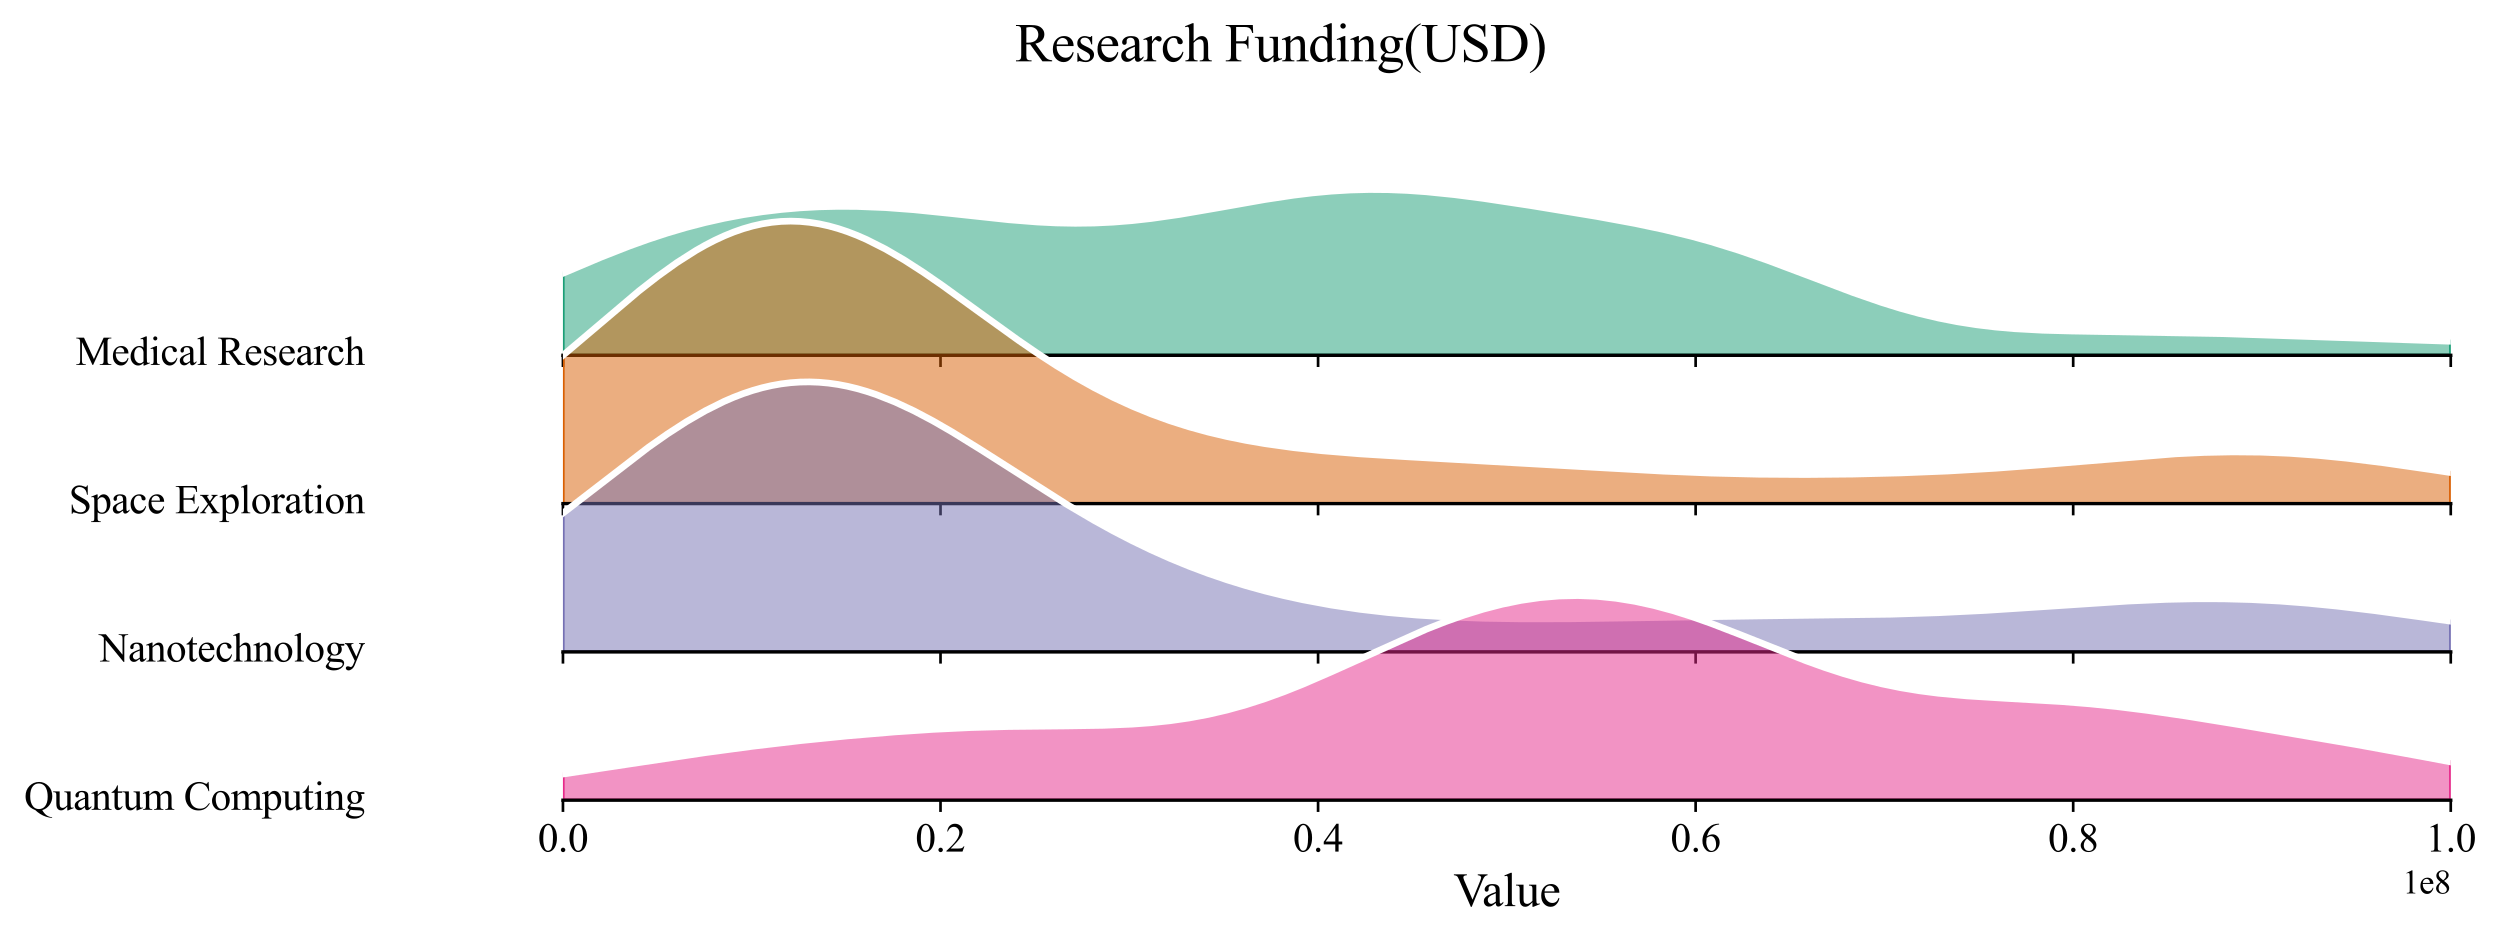 <?xml version="1.0" encoding="utf-8" standalone="no"?>
<!DOCTYPE svg PUBLIC "-//W3C//DTD SVG 1.1//EN"
  "http://www.w3.org/Graphics/SVG/1.1/DTD/svg11.dtd">
<svg xmlns:xlink="http://www.w3.org/1999/xlink" width="746.189pt" height="280.655pt" viewBox="0 0 746.189 280.655" xmlns="http://www.w3.org/2000/svg" version="1.1">
 <defs>
  <style type="text/css">*{stroke-linejoin: round; stroke-linecap: butt}</style>
 </defs>
 <g id="figure_1">
  <g id="patch_1">
   <path d="M 0 280.655 
L 746.189 280.655 
L 746.189 0 
L 0 0 
z
" style="fill: #ffffff"/>
  </g>
  <g id="axes_1">
   <g id="patch_2">
    <path d="M 168.029 106.048 
L 731.489 106.048 
L 731.489 17.52 
L 168.029 17.52 
L 168.029 106.048 
z
" style="fill: none; opacity: 0"/>
   </g>
   <g id="FillBetweenPolyCollection_1">
    <defs>
     <path id="m3370ac0b94" d="M 168.029 -199.077 
L 168.029 -174.607 
L 170.861 -174.607 
L 173.692 -174.607 
L 176.524 -174.607 
L 179.355 -174.607 
L 182.187 -174.607 
L 185.018 -174.607 
L 187.85 -174.607 
L 190.681 -174.607 
L 193.513 -174.607 
L 196.344 -174.607 
L 199.175 -174.607 
L 202.007 -174.607 
L 204.838 -174.607 
L 207.67 -174.607 
L 210.501 -174.607 
L 213.333 -174.607 
L 216.164 -174.607 
L 218.996 -174.607 
L 221.827 -174.607 
L 224.659 -174.607 
L 227.49 -174.607 
L 230.322 -174.607 
L 233.153 -174.607 
L 235.984 -174.607 
L 238.816 -174.607 
L 241.647 -174.607 
L 244.479 -174.607 
L 247.31 -174.607 
L 250.142 -174.607 
L 252.973 -174.607 
L 255.805 -174.607 
L 258.636 -174.607 
L 261.468 -174.607 
L 264.299 -174.607 
L 267.13 -174.607 
L 269.962 -174.607 
L 272.793 -174.607 
L 275.625 -174.607 
L 278.456 -174.607 
L 281.288 -174.607 
L 284.119 -174.607 
L 286.951 -174.607 
L 289.782 -174.607 
L 292.614 -174.607 
L 295.445 -174.607 
L 298.276 -174.607 
L 301.108 -174.607 
L 303.939 -174.607 
L 306.771 -174.607 
L 309.602 -174.607 
L 312.434 -174.607 
L 315.265 -174.607 
L 318.097 -174.607 
L 320.928 -174.607 
L 323.76 -174.607 
L 326.591 -174.607 
L 329.422 -174.607 
L 332.254 -174.607 
L 335.085 -174.607 
L 337.917 -174.607 
L 340.748 -174.607 
L 343.58 -174.607 
L 346.411 -174.607 
L 349.243 -174.607 
L 352.074 -174.607 
L 354.906 -174.607 
L 357.737 -174.607 
L 360.568 -174.607 
L 363.4 -174.607 
L 366.231 -174.607 
L 369.063 -174.607 
L 371.894 -174.607 
L 374.726 -174.607 
L 377.557 -174.607 
L 380.389 -174.607 
L 383.22 -174.607 
L 386.052 -174.607 
L 388.883 -174.607 
L 391.714 -174.607 
L 394.546 -174.607 
L 397.377 -174.607 
L 400.209 -174.607 
L 403.04 -174.607 
L 405.872 -174.607 
L 408.703 -174.607 
L 411.535 -174.607 
L 414.366 -174.607 
L 417.198 -174.607 
L 420.029 -174.607 
L 422.86 -174.607 
L 425.692 -174.607 
L 428.523 -174.607 
L 431.355 -174.607 
L 434.186 -174.607 
L 437.018 -174.607 
L 439.849 -174.607 
L 442.681 -174.607 
L 445.512 -174.607 
L 448.344 -174.607 
L 451.175 -174.607 
L 454.006 -174.607 
L 456.838 -174.607 
L 459.669 -174.607 
L 462.501 -174.607 
L 465.332 -174.607 
L 468.164 -174.607 
L 470.995 -174.607 
L 473.827 -174.607 
L 476.658 -174.607 
L 479.49 -174.607 
L 482.321 -174.607 
L 485.152 -174.607 
L 487.984 -174.607 
L 490.815 -174.607 
L 493.647 -174.607 
L 496.478 -174.607 
L 499.31 -174.607 
L 502.141 -174.607 
L 504.973 -174.607 
L 507.804 -174.607 
L 510.636 -174.607 
L 513.467 -174.607 
L 516.298 -174.607 
L 519.13 -174.607 
L 521.961 -174.607 
L 524.793 -174.607 
L 527.624 -174.607 
L 530.456 -174.607 
L 533.287 -174.607 
L 536.119 -174.607 
L 538.95 -174.607 
L 541.782 -174.607 
L 544.613 -174.607 
L 547.444 -174.607 
L 550.276 -174.607 
L 553.107 -174.607 
L 555.939 -174.607 
L 558.77 -174.607 
L 561.602 -174.607 
L 564.433 -174.607 
L 567.265 -174.607 
L 570.096 -174.607 
L 572.928 -174.607 
L 575.759 -174.607 
L 578.59 -174.607 
L 581.422 -174.607 
L 584.253 -174.607 
L 587.085 -174.607 
L 589.916 -174.607 
L 592.748 -174.607 
L 595.579 -174.607 
L 598.411 -174.607 
L 601.242 -174.607 
L 604.074 -174.607 
L 606.905 -174.607 
L 609.736 -174.607 
L 612.568 -174.607 
L 615.399 -174.607 
L 618.231 -174.607 
L 621.062 -174.607 
L 623.894 -174.607 
L 626.725 -174.607 
L 629.557 -174.607 
L 632.388 -174.607 
L 635.22 -174.607 
L 638.051 -174.607 
L 640.882 -174.607 
L 643.714 -174.607 
L 646.545 -174.607 
L 649.377 -174.607 
L 652.208 -174.607 
L 655.04 -174.607 
L 657.871 -174.607 
L 660.703 -174.607 
L 663.534 -174.607 
L 666.366 -174.607 
L 669.197 -174.607 
L 672.028 -174.607 
L 674.86 -174.607 
L 677.691 -174.607 
L 680.523 -174.607 
L 683.354 -174.607 
L 686.186 -174.607 
L 689.017 -174.607 
L 691.849 -174.607 
L 694.68 -174.607 
L 697.512 -174.607 
L 700.343 -174.607 
L 703.174 -174.607 
L 706.006 -174.607 
L 708.837 -174.607 
L 711.669 -174.607 
L 714.5 -174.607 
L 717.332 -174.607 
L 720.163 -174.607 
L 722.995 -174.607 
L 725.826 -174.607 
L 728.658 -174.607 
L 731.489 -174.607 
L 731.489 -178.795 
L 731.489 -178.795 
L 728.658 -178.894 
L 725.826 -178.989 
L 722.995 -179.079 
L 720.163 -179.166 
L 717.332 -179.25 
L 714.5 -179.332 
L 711.669 -179.413 
L 708.837 -179.495 
L 706.006 -179.577 
L 703.174 -179.66 
L 700.343 -179.746 
L 697.512 -179.835 
L 694.68 -179.927 
L 691.849 -180.022 
L 689.017 -180.121 
L 686.186 -180.223 
L 683.354 -180.327 
L 680.523 -180.433 
L 677.691 -180.541 
L 674.86 -180.65 
L 672.028 -180.758 
L 669.197 -180.864 
L 666.366 -180.968 
L 663.534 -181.067 
L 660.703 -181.162 
L 657.871 -181.25 
L 655.04 -181.332 
L 652.208 -181.406 
L 649.377 -181.471 
L 646.545 -181.529 
L 643.714 -181.578 
L 640.882 -181.619 
L 638.051 -181.653 
L 635.22 -181.682 
L 632.388 -181.707 
L 629.557 -181.729 
L 626.725 -181.753 
L 623.894 -181.779 
L 621.062 -181.812 
L 618.231 -181.855 
L 615.399 -181.912 
L 612.568 -181.987 
L 609.736 -182.083 
L 606.905 -182.206 
L 604.074 -182.36 
L 601.242 -182.548 
L 598.411 -182.775 
L 595.579 -183.045 
L 592.748 -183.361 
L 589.916 -183.727 
L 587.085 -184.144 
L 584.253 -184.616 
L 581.422 -185.144 
L 578.59 -185.728 
L 575.759 -186.369 
L 572.928 -187.066 
L 570.096 -187.818 
L 567.265 -188.624 
L 564.433 -189.479 
L 561.602 -190.381 
L 558.77 -191.326 
L 555.939 -192.308 
L 553.107 -193.323 
L 550.276 -194.365 
L 547.444 -195.429 
L 544.613 -196.507 
L 541.782 -197.594 
L 538.95 -198.683 
L 536.119 -199.768 
L 533.287 -200.843 
L 530.456 -201.903 
L 527.624 -202.943 
L 524.793 -203.957 
L 521.961 -204.942 
L 519.13 -205.894 
L 516.298 -206.812 
L 513.467 -207.692 
L 510.636 -208.533 
L 507.804 -209.336 
L 504.973 -210.101 
L 502.141 -210.828 
L 499.31 -211.518 
L 496.478 -212.175 
L 493.647 -212.799 
L 490.815 -213.395 
L 487.984 -213.965 
L 485.152 -214.512 
L 482.321 -215.04 
L 479.49 -215.55 
L 476.658 -216.047 
L 473.827 -216.533 
L 470.995 -217.01 
L 468.164 -217.48 
L 465.332 -217.945 
L 462.501 -218.404 
L 459.669 -218.859 
L 456.838 -219.31 
L 454.006 -219.755 
L 451.175 -220.193 
L 448.344 -220.623 
L 445.512 -221.041 
L 442.681 -221.446 
L 439.849 -221.835 
L 437.018 -222.204 
L 434.186 -222.55 
L 431.355 -222.869 
L 428.523 -223.158 
L 425.692 -223.414 
L 422.86 -223.633 
L 420.029 -223.813 
L 417.198 -223.95 
L 414.366 -224.043 
L 411.535 -224.09 
L 408.703 -224.089 
L 405.872 -224.039 
L 403.04 -223.941 
L 400.209 -223.795 
L 397.377 -223.601 
L 394.546 -223.361 
L 391.714 -223.077 
L 388.883 -222.751 
L 386.052 -222.387 
L 383.22 -221.988 
L 380.389 -221.559 
L 377.557 -221.103 
L 374.726 -220.625 
L 371.894 -220.13 
L 369.063 -219.624 
L 366.231 -219.112 
L 363.4 -218.599 
L 360.568 -218.091 
L 357.737 -217.593 
L 354.906 -217.111 
L 352.074 -216.649 
L 349.243 -216.212 
L 346.411 -215.806 
L 343.58 -215.433 
L 340.748 -215.098 
L 337.917 -214.804 
L 335.085 -214.554 
L 332.254 -214.349 
L 329.422 -214.191 
L 326.591 -214.081 
L 323.76 -214.02 
L 320.928 -214.005 
L 318.097 -214.037 
L 315.265 -214.114 
L 312.434 -214.233 
L 309.602 -214.391 
L 306.771 -214.585 
L 303.939 -214.811 
L 301.108 -215.065 
L 298.276 -215.342 
L 295.445 -215.637 
L 292.614 -215.946 
L 289.782 -216.262 
L 286.951 -216.582 
L 284.119 -216.9 
L 281.288 -217.211 
L 278.456 -217.511 
L 275.625 -217.794 
L 272.793 -218.058 
L 269.962 -218.298 
L 267.13 -218.51 
L 264.299 -218.693 
L 261.468 -218.842 
L 258.636 -218.956 
L 255.805 -219.032 
L 252.973 -219.069 
L 250.142 -219.065 
L 247.31 -219.019 
L 244.479 -218.931 
L 241.647 -218.798 
L 238.816 -218.62 
L 235.984 -218.397 
L 233.153 -218.127 
L 230.322 -217.811 
L 227.49 -217.447 
L 224.659 -217.035 
L 221.827 -216.574 
L 218.996 -216.064 
L 216.164 -215.505 
L 213.333 -214.895 
L 210.501 -214.235 
L 207.67 -213.525 
L 204.838 -212.764 
L 202.007 -211.955 
L 199.175 -211.096 
L 196.344 -210.19 
L 193.513 -209.238 
L 190.681 -208.241 
L 187.85 -207.204 
L 185.018 -206.127 
L 182.187 -205.016 
L 179.355 -203.873 
L 176.524 -202.703 
L 173.692 -201.511 
L 170.861 -200.3 
L 168.029 -199.077 
z
" style="stroke: #1b9e77"/>
    </defs>
    <g clip-path="url(#p92514d9799)">
     <use xlink:href="#m3370ac0b94" x="0" y="280.655" style="fill: #1b9e77; fill-opacity: 0.5; stroke: #1b9e77"/>
    </g>
   </g>
   <g id="matplotlib.axis_1">
    <g id="xtick_1">
     <g id="line2d_1">
      <defs>
       <path id="med87ade15e" d="M 0 0 
L 0 3.5 
" style="stroke: #000000; stroke-width: 0.8"/>
      </defs>
      <g>
       <use xlink:href="#med87ade15e" x="168.029" y="106.048" style="stroke: #000000; stroke-width: 0.8"/>
      </g>
     </g>
    </g>
    <g id="xtick_2">
     <g id="line2d_2">
      <g>
       <use xlink:href="#med87ade15e" x="280.721" y="106.048" style="stroke: #000000; stroke-width: 0.8"/>
      </g>
     </g>
    </g>
    <g id="xtick_3">
     <g id="line2d_3">
      <g>
       <use xlink:href="#med87ade15e" x="393.413" y="106.048" style="stroke: #000000; stroke-width: 0.8"/>
      </g>
     </g>
    </g>
    <g id="xtick_4">
     <g id="line2d_4">
      <g>
       <use xlink:href="#med87ade15e" x="506.105" y="106.048" style="stroke: #000000; stroke-width: 0.8"/>
      </g>
     </g>
    </g>
    <g id="xtick_5">
     <g id="line2d_5">
      <g>
       <use xlink:href="#med87ade15e" x="618.797" y="106.048" style="stroke: #000000; stroke-width: 0.8"/>
      </g>
     </g>
    </g>
    <g id="xtick_6">
     <g id="line2d_6">
      <g>
       <use xlink:href="#med87ade15e" x="731.489" y="106.048" style="stroke: #000000; stroke-width: 0.8"/>
      </g>
     </g>
    </g>
   </g>
   <g id="matplotlib.axis_2"/>
   <g id="line2d_7">
    <path d="M 168.029 81.578 
L 179.355 76.782 
L 187.85 73.452 
L 193.513 71.418 
L 199.175 69.559 
L 204.838 67.891 
L 210.501 66.42 
L 216.164 65.151 
L 221.827 64.081 
L 227.49 63.208 
L 233.153 62.528 
L 238.816 62.035 
L 244.479 61.725 
L 250.142 61.59 
L 255.805 61.623 
L 264.299 61.963 
L 272.793 62.597 
L 284.119 63.755 
L 301.108 65.59 
L 309.602 66.264 
L 315.265 66.541 
L 320.928 66.65 
L 326.591 66.574 
L 332.254 66.306 
L 337.917 65.851 
L 343.58 65.222 
L 352.074 64.006 
L 363.4 62.056 
L 377.557 59.553 
L 386.052 58.268 
L 391.714 57.579 
L 397.377 57.055 
L 403.04 56.714 
L 408.703 56.566 
L 414.366 56.612 
L 420.029 56.842 
L 425.692 57.241 
L 434.186 58.106 
L 442.681 59.209 
L 456.838 61.345 
L 476.658 64.608 
L 487.984 66.69 
L 496.478 68.481 
L 504.973 70.555 
L 510.636 72.122 
L 519.13 74.761 
L 527.624 77.713 
L 538.95 81.973 
L 553.107 87.332 
L 561.602 90.274 
L 567.265 92.032 
L 572.928 93.589 
L 578.59 94.927 
L 584.253 96.039 
L 589.916 96.928 
L 595.579 97.61 
L 601.242 98.107 
L 609.736 98.572 
L 618.231 98.8 
L 663.534 99.588 
L 722.995 101.576 
L 731.489 101.86 
L 731.489 101.86 
" clip-path="url(#p92514d9799)" style="fill: none; stroke: #ffffff; stroke-width: 2; stroke-linecap: square"/>
   </g>
   <g id="line2d_8">
    <path d="M 168.029 106.048 
L 731.489 106.048 
" style="fill: none; stroke: #000000; stroke-linecap: square"/>
   </g>
   <g id="text_1">
    <g id="patch_3">
     <path d="M 18.609 115.458 
L 112.826 115.458 
L 112.826 96.638 
L 18.609 96.638 
z
" style="fill: #ffffff; opacity: 0.5"/>
    </g>
    <!-- Medical Research -->
    <g transform="translate(22.569 108.931) scale(0.12 -0.12)">
     <defs>
      <path id="TimesNewRomanPSMT-4d" d="M 2619 0 
L 981 3566 
L 981 734 
Q 981 344 1066 247 
Q 1181 116 1431 116 
L 1581 116 
L 1581 0 
L 106 0 
L 106 116 
L 256 116 
Q 525 116 638 278 
Q 706 378 706 734 
L 706 3503 
Q 706 3784 644 3909 
Q 600 4000 483 4061 
Q 366 4122 106 4122 
L 106 4238 
L 1306 4238 
L 2844 922 
L 4356 4238 
L 5556 4238 
L 5556 4122 
L 5409 4122 
Q 5138 4122 5025 3959 
Q 4956 3859 4956 3503 
L 4956 734 
Q 4956 344 5044 247 
Q 5159 116 5409 116 
L 5556 116 
L 5556 0 
L 3756 0 
L 3756 116 
L 3906 116 
Q 4178 116 4288 278 
Q 4356 378 4356 734 
L 4356 3566 
L 2722 0 
L 2619 0 
z
" transform="scale(0.016)"/>
      <path id="TimesNewRomanPSMT-65" d="M 681 1784 
Q 678 1147 991 784 
Q 1303 422 1725 422 
Q 2006 422 2214 576 
Q 2422 731 2563 1106 
L 2659 1044 
Q 2594 616 2278 264 
Q 1963 -88 1488 -88 
Q 972 -88 605 314 
Q 238 716 238 1394 
Q 238 2128 614 2539 
Q 991 2950 1559 2950 
Q 2041 2950 2350 2633 
Q 2659 2316 2659 1784 
L 681 1784 
z
M 681 1966 
L 2006 1966 
Q 1991 2241 1941 2353 
Q 1863 2528 1708 2628 
Q 1553 2728 1384 2728 
Q 1125 2728 920 2526 
Q 716 2325 681 1966 
z
" transform="scale(0.016)"/>
      <path id="TimesNewRomanPSMT-64" d="M 2222 322 
Q 2013 103 1813 7 
Q 1613 -88 1381 -88 
Q 913 -88 563 304 
Q 213 697 213 1313 
Q 213 1928 600 2439 
Q 988 2950 1597 2950 
Q 1975 2950 2222 2709 
L 2222 3238 
Q 2222 3728 2198 3840 
Q 2175 3953 2125 3993 
Q 2075 4034 2000 4034 
Q 1919 4034 1784 3984 
L 1744 4094 
L 2597 4444 
L 2738 4444 
L 2738 1134 
Q 2738 631 2761 520 
Q 2784 409 2836 365 
Q 2888 322 2956 322 
Q 3041 322 3181 375 
L 3216 266 
L 2366 -88 
L 2222 -88 
L 2222 322 
z
M 2222 541 
L 2222 2016 
Q 2203 2228 2109 2403 
Q 2016 2578 1861 2667 
Q 1706 2756 1559 2756 
Q 1284 2756 1069 2509 
Q 784 2184 784 1559 
Q 784 928 1059 592 
Q 1334 256 1672 256 
Q 1956 256 2222 541 
z
" transform="scale(0.016)"/>
      <path id="TimesNewRomanPSMT-69" d="M 928 4444 
Q 1059 4444 1151 4351 
Q 1244 4259 1244 4128 
Q 1244 3997 1151 3903 
Q 1059 3809 928 3809 
Q 797 3809 703 3903 
Q 609 3997 609 4128 
Q 609 4259 701 4351 
Q 794 4444 928 4444 
z
M 1188 2947 
L 1188 647 
Q 1188 378 1227 289 
Q 1266 200 1342 156 
Q 1419 113 1622 113 
L 1622 0 
L 231 0 
L 231 113 
Q 441 113 512 153 
Q 584 194 626 287 
Q 669 381 669 647 
L 669 1750 
Q 669 2216 641 2353 
Q 619 2453 572 2492 
Q 525 2531 444 2531 
Q 356 2531 231 2484 
L 188 2597 
L 1050 2947 
L 1188 2947 
z
" transform="scale(0.016)"/>
      <path id="TimesNewRomanPSMT-63" d="M 2631 1088 
Q 2516 522 2178 217 
Q 1841 -88 1431 -88 
Q 944 -88 581 321 
Q 219 731 219 1428 
Q 219 2103 620 2525 
Q 1022 2947 1584 2947 
Q 2006 2947 2278 2723 
Q 2550 2500 2550 2259 
Q 2550 2141 2473 2067 
Q 2397 1994 2259 1994 
Q 2075 1994 1981 2113 
Q 1928 2178 1911 2362 
Q 1894 2547 1784 2644 
Q 1675 2738 1481 2738 
Q 1169 2738 978 2506 
Q 725 2200 725 1697 
Q 725 1184 976 792 
Q 1228 400 1656 400 
Q 1963 400 2206 609 
Q 2378 753 2541 1131 
L 2631 1088 
z
" transform="scale(0.016)"/>
      <path id="TimesNewRomanPSMT-61" d="M 1822 413 
Q 1381 72 1269 19 
Q 1100 -59 909 -59 
Q 613 -59 420 144 
Q 228 347 228 678 
Q 228 888 322 1041 
Q 450 1253 767 1440 
Q 1084 1628 1822 1897 
L 1822 2009 
Q 1822 2438 1686 2597 
Q 1550 2756 1291 2756 
Q 1094 2756 978 2650 
Q 859 2544 859 2406 
L 866 2225 
Q 866 2081 792 2003 
Q 719 1925 600 1925 
Q 484 1925 411 2006 
Q 338 2088 338 2228 
Q 338 2497 613 2722 
Q 888 2947 1384 2947 
Q 1766 2947 2009 2819 
Q 2194 2722 2281 2516 
Q 2338 2381 2338 1966 
L 2338 994 
Q 2338 584 2353 492 
Q 2369 400 2405 369 
Q 2441 338 2488 338 
Q 2538 338 2575 359 
Q 2641 400 2828 588 
L 2828 413 
Q 2478 -56 2159 -56 
Q 2006 -56 1915 50 
Q 1825 156 1822 413 
z
M 1822 616 
L 1822 1706 
Q 1350 1519 1213 1441 
Q 966 1303 859 1153 
Q 753 1003 753 825 
Q 753 600 887 451 
Q 1022 303 1197 303 
Q 1434 303 1822 616 
z
" transform="scale(0.016)"/>
      <path id="TimesNewRomanPSMT-6c" d="M 1184 4444 
L 1184 647 
Q 1184 378 1223 290 
Q 1263 203 1344 158 
Q 1425 113 1647 113 
L 1647 0 
L 244 0 
L 244 113 
Q 441 113 512 153 
Q 584 194 625 287 
Q 666 381 666 647 
L 666 3247 
Q 666 3731 644 3842 
Q 622 3953 573 3993 
Q 525 4034 450 4034 
Q 369 4034 244 3984 
L 191 4094 
L 1044 4444 
L 1184 4444 
z
" transform="scale(0.016)"/>
      <path id="TimesNewRomanPSMT-20" transform="scale(0.016)"/>
      <path id="TimesNewRomanPSMT-52" d="M 4325 0 
L 3194 0 
L 1759 1981 
Q 1600 1975 1500 1975 
Q 1459 1975 1412 1976 
Q 1366 1978 1316 1981 
L 1316 750 
Q 1316 350 1403 253 
Q 1522 116 1759 116 
L 1925 116 
L 1925 0 
L 109 0 
L 109 116 
L 269 116 
Q 538 116 653 291 
Q 719 388 719 750 
L 719 3488 
Q 719 3888 631 3984 
Q 509 4122 269 4122 
L 109 4122 
L 109 4238 
L 1653 4238 
Q 2328 4238 2648 4139 
Q 2969 4041 3192 3777 
Q 3416 3513 3416 3147 
Q 3416 2756 3161 2468 
Q 2906 2181 2372 2063 
L 3247 847 
Q 3547 428 3762 290 
Q 3978 153 4325 116 
L 4325 0 
z
M 1316 2178 
Q 1375 2178 1419 2176 
Q 1463 2175 1491 2175 
Q 2097 2175 2405 2437 
Q 2713 2700 2713 3106 
Q 2713 3503 2464 3751 
Q 2216 4000 1806 4000 
Q 1625 4000 1316 3941 
L 1316 2178 
z
" transform="scale(0.016)"/>
      <path id="TimesNewRomanPSMT-73" d="M 2050 2947 
L 2050 1972 
L 1947 1972 
Q 1828 2431 1642 2597 
Q 1456 2763 1169 2763 
Q 950 2763 815 2647 
Q 681 2531 681 2391 
Q 681 2216 781 2091 
Q 878 1963 1175 1819 
L 1631 1597 
Q 2266 1288 2266 781 
Q 2266 391 1970 151 
Q 1675 -88 1309 -88 
Q 1047 -88 709 6 
Q 606 38 541 38 
Q 469 38 428 -44 
L 325 -44 
L 325 978 
L 428 978 
Q 516 541 762 319 
Q 1009 97 1316 97 
Q 1531 97 1667 223 
Q 1803 350 1803 528 
Q 1803 744 1651 891 
Q 1500 1038 1047 1263 
Q 594 1488 453 1669 
Q 313 1847 313 2119 
Q 313 2472 555 2709 
Q 797 2947 1181 2947 
Q 1350 2947 1591 2875 
Q 1750 2828 1803 2828 
Q 1853 2828 1881 2850 
Q 1909 2872 1947 2947 
L 2050 2947 
z
" transform="scale(0.016)"/>
      <path id="TimesNewRomanPSMT-72" d="M 1038 2947 
L 1038 2303 
Q 1397 2947 1775 2947 
Q 1947 2947 2059 2842 
Q 2172 2738 2172 2600 
Q 2172 2478 2090 2393 
Q 2009 2309 1897 2309 
Q 1788 2309 1652 2417 
Q 1516 2525 1450 2525 
Q 1394 2525 1328 2463 
Q 1188 2334 1038 2041 
L 1038 669 
Q 1038 431 1097 309 
Q 1138 225 1241 169 
Q 1344 113 1538 113 
L 1538 0 
L 72 0 
L 72 113 
Q 291 113 397 181 
Q 475 231 506 341 
Q 522 394 522 644 
L 522 1753 
Q 522 2253 501 2348 
Q 481 2444 426 2487 
Q 372 2531 291 2531 
Q 194 2531 72 2484 
L 41 2597 
L 906 2947 
L 1038 2947 
z
" transform="scale(0.016)"/>
      <path id="TimesNewRomanPSMT-68" d="M 1041 4444 
L 1041 2350 
Q 1388 2731 1591 2839 
Q 1794 2947 1997 2947 
Q 2241 2947 2416 2812 
Q 2591 2678 2675 2391 
Q 2734 2191 2734 1659 
L 2734 647 
Q 2734 375 2778 275 
Q 2809 200 2884 156 
Q 2959 113 3159 113 
L 3159 0 
L 1753 0 
L 1753 113 
L 1819 113 
Q 2019 113 2097 173 
Q 2175 234 2206 353 
Q 2216 403 2216 647 
L 2216 1659 
Q 2216 2128 2167 2275 
Q 2119 2422 2012 2495 
Q 1906 2569 1756 2569 
Q 1603 2569 1437 2487 
Q 1272 2406 1041 2159 
L 1041 647 
Q 1041 353 1073 281 
Q 1106 209 1195 161 
Q 1284 113 1503 113 
L 1503 0 
L 84 0 
L 84 113 
Q 275 113 384 172 
Q 447 203 484 290 
Q 522 378 522 647 
L 522 3238 
Q 522 3728 498 3840 
Q 475 3953 426 3993 
Q 378 4034 297 4034 
Q 231 4034 84 3984 
L 41 4094 
L 897 4444 
L 1041 4444 
z
" transform="scale(0.016)"/>
     </defs>
     <use xlink:href="#TimesNewRomanPSMT-4d"/>
     <use xlink:href="#TimesNewRomanPSMT-65" transform="translate(88.916 0)"/>
     <use xlink:href="#TimesNewRomanPSMT-64" transform="translate(133.301 0)"/>
     <use xlink:href="#TimesNewRomanPSMT-69" transform="translate(183.301 0)"/>
     <use xlink:href="#TimesNewRomanPSMT-63" transform="translate(211.084 0)"/>
     <use xlink:href="#TimesNewRomanPSMT-61" transform="translate(255.469 0)"/>
     <use xlink:href="#TimesNewRomanPSMT-6c" transform="translate(299.854 0)"/>
     <use xlink:href="#TimesNewRomanPSMT-20" transform="translate(327.637 0)"/>
     <use xlink:href="#TimesNewRomanPSMT-52" transform="translate(352.637 0)"/>
     <use xlink:href="#TimesNewRomanPSMT-65" transform="translate(419.336 0)"/>
     <use xlink:href="#TimesNewRomanPSMT-73" transform="translate(463.721 0)"/>
     <use xlink:href="#TimesNewRomanPSMT-65" transform="translate(502.637 0)"/>
     <use xlink:href="#TimesNewRomanPSMT-61" transform="translate(547.021 0)"/>
     <use xlink:href="#TimesNewRomanPSMT-72" transform="translate(591.406 0)"/>
     <use xlink:href="#TimesNewRomanPSMT-63" transform="translate(624.707 0)"/>
     <use xlink:href="#TimesNewRomanPSMT-68" transform="translate(669.092 0)"/>
    </g>
   </g>
  </g>
  <g id="axes_2">
   <g id="patch_4">
    <path d="M 168.029 150.312 
L 731.489 150.312 
L 731.489 61.784 
L 168.029 61.784 
L 168.029 150.312 
z
" style="fill: none; opacity: 0"/>
   </g>
   <g id="FillBetweenPolyCollection_2">
    <defs>
     <path id="m5d869e817c" d="M 168.029 -174.592 
L 168.029 -130.343 
L 170.861 -130.343 
L 173.692 -130.343 
L 176.524 -130.343 
L 179.355 -130.343 
L 182.187 -130.343 
L 185.018 -130.343 
L 187.85 -130.343 
L 190.681 -130.343 
L 193.513 -130.343 
L 196.344 -130.343 
L 199.175 -130.343 
L 202.007 -130.343 
L 204.838 -130.343 
L 207.67 -130.343 
L 210.501 -130.343 
L 213.333 -130.343 
L 216.164 -130.343 
L 218.996 -130.343 
L 221.827 -130.343 
L 224.659 -130.343 
L 227.49 -130.343 
L 230.322 -130.343 
L 233.153 -130.343 
L 235.984 -130.343 
L 238.816 -130.343 
L 241.647 -130.343 
L 244.479 -130.343 
L 247.31 -130.343 
L 250.142 -130.343 
L 252.973 -130.343 
L 255.805 -130.343 
L 258.636 -130.343 
L 261.468 -130.343 
L 264.299 -130.343 
L 267.13 -130.343 
L 269.962 -130.343 
L 272.793 -130.343 
L 275.625 -130.343 
L 278.456 -130.343 
L 281.288 -130.343 
L 284.119 -130.343 
L 286.951 -130.343 
L 289.782 -130.343 
L 292.614 -130.343 
L 295.445 -130.343 
L 298.276 -130.343 
L 301.108 -130.343 
L 303.939 -130.343 
L 306.771 -130.343 
L 309.602 -130.343 
L 312.434 -130.343 
L 315.265 -130.343 
L 318.097 -130.343 
L 320.928 -130.343 
L 323.76 -130.343 
L 326.591 -130.343 
L 329.422 -130.343 
L 332.254 -130.343 
L 335.085 -130.343 
L 337.917 -130.343 
L 340.748 -130.343 
L 343.58 -130.343 
L 346.411 -130.343 
L 349.243 -130.343 
L 352.074 -130.343 
L 354.906 -130.343 
L 357.737 -130.343 
L 360.568 -130.343 
L 363.4 -130.343 
L 366.231 -130.343 
L 369.063 -130.343 
L 371.894 -130.343 
L 374.726 -130.343 
L 377.557 -130.343 
L 380.389 -130.343 
L 383.22 -130.343 
L 386.052 -130.343 
L 388.883 -130.343 
L 391.714 -130.343 
L 394.546 -130.343 
L 397.377 -130.343 
L 400.209 -130.343 
L 403.04 -130.343 
L 405.872 -130.343 
L 408.703 -130.343 
L 411.535 -130.343 
L 414.366 -130.343 
L 417.198 -130.343 
L 420.029 -130.343 
L 422.86 -130.343 
L 425.692 -130.343 
L 428.523 -130.343 
L 431.355 -130.343 
L 434.186 -130.343 
L 437.018 -130.343 
L 439.849 -130.343 
L 442.681 -130.343 
L 445.512 -130.343 
L 448.344 -130.343 
L 451.175 -130.343 
L 454.006 -130.343 
L 456.838 -130.343 
L 459.669 -130.343 
L 462.501 -130.343 
L 465.332 -130.343 
L 468.164 -130.343 
L 470.995 -130.343 
L 473.827 -130.343 
L 476.658 -130.343 
L 479.49 -130.343 
L 482.321 -130.343 
L 485.152 -130.343 
L 487.984 -130.343 
L 490.815 -130.343 
L 493.647 -130.343 
L 496.478 -130.343 
L 499.31 -130.343 
L 502.141 -130.343 
L 504.973 -130.343 
L 507.804 -130.343 
L 510.636 -130.343 
L 513.467 -130.343 
L 516.298 -130.343 
L 519.13 -130.343 
L 521.961 -130.343 
L 524.793 -130.343 
L 527.624 -130.343 
L 530.456 -130.343 
L 533.287 -130.343 
L 536.119 -130.343 
L 538.95 -130.343 
L 541.782 -130.343 
L 544.613 -130.343 
L 547.444 -130.343 
L 550.276 -130.343 
L 553.107 -130.343 
L 555.939 -130.343 
L 558.77 -130.343 
L 561.602 -130.343 
L 564.433 -130.343 
L 567.265 -130.343 
L 570.096 -130.343 
L 572.928 -130.343 
L 575.759 -130.343 
L 578.59 -130.343 
L 581.422 -130.343 
L 584.253 -130.343 
L 587.085 -130.343 
L 589.916 -130.343 
L 592.748 -130.343 
L 595.579 -130.343 
L 598.411 -130.343 
L 601.242 -130.343 
L 604.074 -130.343 
L 606.905 -130.343 
L 609.736 -130.343 
L 612.568 -130.343 
L 615.399 -130.343 
L 618.231 -130.343 
L 621.062 -130.343 
L 623.894 -130.343 
L 626.725 -130.343 
L 629.557 -130.343 
L 632.388 -130.343 
L 635.22 -130.343 
L 638.051 -130.343 
L 640.882 -130.343 
L 643.714 -130.343 
L 646.545 -130.343 
L 649.377 -130.343 
L 652.208 -130.343 
L 655.04 -130.343 
L 657.871 -130.343 
L 660.703 -130.343 
L 663.534 -130.343 
L 666.366 -130.343 
L 669.197 -130.343 
L 672.028 -130.343 
L 674.86 -130.343 
L 677.691 -130.343 
L 680.523 -130.343 
L 683.354 -130.343 
L 686.186 -130.343 
L 689.017 -130.343 
L 691.849 -130.343 
L 694.68 -130.343 
L 697.512 -130.343 
L 700.343 -130.343 
L 703.174 -130.343 
L 706.006 -130.343 
L 708.837 -130.343 
L 711.669 -130.343 
L 714.5 -130.343 
L 717.332 -130.343 
L 720.163 -130.343 
L 722.995 -130.343 
L 725.826 -130.343 
L 728.658 -130.343 
L 731.489 -130.343 
L 731.489 -139.597 
L 731.489 -139.597 
L 728.658 -140.024 
L 725.826 -140.45 
L 722.995 -140.873 
L 720.163 -141.29 
L 717.332 -141.701 
L 714.5 -142.103 
L 711.669 -142.494 
L 708.837 -142.871 
L 706.006 -143.233 
L 703.174 -143.578 
L 700.343 -143.903 
L 697.512 -144.207 
L 694.68 -144.488 
L 691.849 -144.744 
L 689.017 -144.974 
L 686.186 -145.177 
L 683.354 -145.351 
L 680.523 -145.497 
L 677.691 -145.612 
L 674.86 -145.698 
L 672.028 -145.754 
L 669.197 -145.78 
L 666.366 -145.777 
L 663.534 -145.746 
L 660.703 -145.687 
L 657.871 -145.602 
L 655.04 -145.492 
L 652.208 -145.358 
L 649.377 -145.204 
L 646.545 -145.03 
L 643.714 -144.838 
L 640.882 -144.631 
L 638.051 -144.411 
L 635.22 -144.18 
L 632.388 -143.941 
L 629.557 -143.695 
L 626.725 -143.445 
L 623.894 -143.192 
L 621.062 -142.939 
L 618.231 -142.688 
L 615.399 -142.439 
L 612.568 -142.195 
L 609.736 -141.957 
L 606.905 -141.726 
L 604.074 -141.503 
L 601.242 -141.289 
L 598.411 -141.084 
L 595.579 -140.889 
L 592.748 -140.704 
L 589.916 -140.53 
L 587.085 -140.366 
L 584.253 -140.212 
L 581.422 -140.069 
L 578.59 -139.936 
L 575.759 -139.812 
L 572.928 -139.698 
L 570.096 -139.594 
L 567.265 -139.499 
L 564.433 -139.413 
L 561.602 -139.335 
L 558.77 -139.266 
L 555.939 -139.205 
L 553.107 -139.153 
L 550.276 -139.11 
L 547.444 -139.074 
L 544.613 -139.048 
L 541.782 -139.029 
L 538.95 -139.02 
L 536.119 -139.02 
L 533.287 -139.029 
L 530.456 -139.047 
L 527.624 -139.075 
L 524.793 -139.113 
L 521.961 -139.161 
L 519.13 -139.219 
L 516.298 -139.286 
L 513.467 -139.364 
L 510.636 -139.452 
L 507.804 -139.549 
L 504.973 -139.656 
L 502.141 -139.771 
L 499.31 -139.896 
L 496.478 -140.028 
L 493.647 -140.168 
L 490.815 -140.315 
L 487.984 -140.467 
L 485.152 -140.625 
L 482.321 -140.788 
L 479.49 -140.954 
L 476.658 -141.123 
L 473.827 -141.294 
L 470.995 -141.466 
L 468.164 -141.639 
L 465.332 -141.811 
L 462.501 -141.983 
L 459.669 -142.153 
L 456.838 -142.321 
L 454.006 -142.486 
L 451.175 -142.649 
L 448.344 -142.809 
L 445.512 -142.966 
L 442.681 -143.12 
L 439.849 -143.272 
L 437.018 -143.422 
L 434.186 -143.571 
L 431.355 -143.718 
L 428.523 -143.866 
L 425.692 -144.015 
L 422.86 -144.166 
L 420.029 -144.32 
L 417.198 -144.479 
L 414.366 -144.644 
L 411.535 -144.818 
L 408.703 -145 
L 405.872 -145.194 
L 403.04 -145.402 
L 400.209 -145.624 
L 397.377 -145.865 
L 394.546 -146.125 
L 391.714 -146.407 
L 388.883 -146.713 
L 386.052 -147.047 
L 383.22 -147.409 
L 380.389 -147.804 
L 377.557 -148.234 
L 374.726 -148.701 
L 371.894 -149.208 
L 369.063 -149.759 
L 366.231 -150.355 
L 363.4 -151 
L 360.568 -151.697 
L 357.737 -152.448 
L 354.906 -153.256 
L 352.074 -154.124 
L 349.243 -155.053 
L 346.411 -156.047 
L 343.58 -157.107 
L 340.748 -158.235 
L 337.917 -159.432 
L 335.085 -160.7 
L 332.254 -162.039 
L 329.422 -163.45 
L 326.591 -164.931 
L 323.76 -166.483 
L 320.928 -168.103 
L 318.097 -169.79 
L 315.265 -171.541 
L 312.434 -173.351 
L 309.602 -175.218 
L 306.771 -177.135 
L 303.939 -179.096 
L 301.108 -181.096 
L 298.276 -183.126 
L 295.445 -185.179 
L 292.614 -187.245 
L 289.782 -189.315 
L 286.951 -191.379 
L 284.119 -193.427 
L 281.288 -195.445 
L 278.456 -197.425 
L 275.625 -199.352 
L 272.793 -201.216 
L 269.962 -203.005 
L 267.13 -204.706 
L 264.299 -206.307 
L 261.468 -207.798 
L 258.636 -209.167 
L 255.805 -210.404 
L 252.973 -211.498 
L 250.142 -212.442 
L 247.31 -213.227 
L 244.479 -213.846 
L 241.647 -214.294 
L 238.816 -214.565 
L 235.984 -214.656 
L 233.153 -214.565 
L 230.322 -214.291 
L 227.49 -213.836 
L 224.659 -213.2 
L 221.827 -212.387 
L 218.996 -211.401 
L 216.164 -210.248 
L 213.333 -208.934 
L 210.501 -207.469 
L 207.67 -205.859 
L 204.838 -204.116 
L 202.007 -202.25 
L 199.175 -200.272 
L 196.344 -198.194 
L 193.513 -196.027 
L 190.681 -193.784 
L 187.85 -191.478 
L 185.018 -189.122 
L 182.187 -186.726 
L 179.355 -184.305 
L 176.524 -181.87 
L 173.692 -179.432 
L 170.861 -177.002 
L 168.029 -174.592 
z
" style="stroke: #d95f02"/>
    </defs>
    <g clip-path="url(#pa9466bb633)">
     <use xlink:href="#m5d869e817c" x="0" y="280.655" style="fill: #d95f02; fill-opacity: 0.5; stroke: #d95f02"/>
    </g>
   </g>
   <g id="matplotlib.axis_3">
    <g id="xtick_7">
     <g id="line2d_9">
      <g>
       <use xlink:href="#med87ade15e" x="168.029" y="150.312" style="stroke: #000000; stroke-width: 0.8"/>
      </g>
     </g>
    </g>
    <g id="xtick_8">
     <g id="line2d_10">
      <g>
       <use xlink:href="#med87ade15e" x="280.721" y="150.312" style="stroke: #000000; stroke-width: 0.8"/>
      </g>
     </g>
    </g>
    <g id="xtick_9">
     <g id="line2d_11">
      <g>
       <use xlink:href="#med87ade15e" x="393.413" y="150.312" style="stroke: #000000; stroke-width: 0.8"/>
      </g>
     </g>
    </g>
    <g id="xtick_10">
     <g id="line2d_12">
      <g>
       <use xlink:href="#med87ade15e" x="506.105" y="150.312" style="stroke: #000000; stroke-width: 0.8"/>
      </g>
     </g>
    </g>
    <g id="xtick_11">
     <g id="line2d_13">
      <g>
       <use xlink:href="#med87ade15e" x="618.797" y="150.312" style="stroke: #000000; stroke-width: 0.8"/>
      </g>
     </g>
    </g>
    <g id="xtick_12">
     <g id="line2d_14">
      <g>
       <use xlink:href="#med87ade15e" x="731.489" y="150.312" style="stroke: #000000; stroke-width: 0.8"/>
      </g>
     </g>
    </g>
   </g>
   <g id="matplotlib.axis_4"/>
   <g id="line2d_15">
    <path d="M 168.029 106.064 
L 190.681 86.871 
L 196.344 82.462 
L 202.007 78.405 
L 207.67 74.796 
L 210.501 73.187 
L 213.333 71.721 
L 216.164 70.408 
L 218.996 69.255 
L 221.827 68.269 
L 224.659 67.456 
L 227.49 66.819 
L 230.322 66.364 
L 233.153 66.09 
L 235.984 66 
L 238.816 66.091 
L 241.647 66.362 
L 244.479 66.809 
L 247.31 67.428 
L 250.142 68.213 
L 252.973 69.157 
L 255.805 70.252 
L 258.636 71.488 
L 264.299 74.348 
L 269.962 77.65 
L 275.625 81.303 
L 281.288 85.21 
L 292.614 93.41 
L 303.939 101.559 
L 309.602 105.438 
L 315.265 109.115 
L 320.928 112.552 
L 326.591 115.724 
L 332.254 118.616 
L 337.917 121.223 
L 343.58 123.548 
L 349.243 125.602 
L 354.906 127.399 
L 360.568 128.958 
L 366.231 130.3 
L 371.894 131.447 
L 377.557 132.421 
L 386.052 133.609 
L 394.546 134.531 
L 405.872 135.461 
L 420.029 136.335 
L 476.658 139.532 
L 496.478 140.627 
L 510.636 141.204 
L 524.793 141.542 
L 538.95 141.635 
L 553.107 141.502 
L 567.265 141.156 
L 581.422 140.587 
L 595.579 139.766 
L 609.736 138.698 
L 649.377 135.452 
L 657.871 135.053 
L 666.366 134.878 
L 674.86 134.957 
L 683.354 135.304 
L 691.849 135.912 
L 700.343 136.752 
L 711.669 138.161 
L 725.826 140.206 
L 731.489 141.058 
L 731.489 141.058 
" clip-path="url(#pa9466bb633)" style="fill: none; stroke: #ffffff; stroke-width: 2; stroke-linecap: square"/>
   </g>
   <g id="line2d_16">
    <path d="M 168.029 150.312 
L 731.489 150.312 
" style="fill: none; stroke: #000000; stroke-linecap: square"/>
   </g>
   <g id="text_2">
    <g id="patch_5">
     <path d="M 16.599 159.722 
L 112.826 159.722 
L 112.826 140.902 
L 16.599 140.902 
z
" style="fill: #ffffff; opacity: 0.5"/>
    </g>
    <!-- Space Exploration -->
    <g transform="translate(20.559 153.195) scale(0.12 -0.12)">
     <defs>
      <path id="TimesNewRomanPSMT-53" d="M 2934 4334 
L 2934 2869 
L 2819 2869 
Q 2763 3291 2617 3541 
Q 2472 3791 2203 3937 
Q 1934 4084 1647 4084 
Q 1322 4084 1109 3886 
Q 897 3688 897 3434 
Q 897 3241 1031 3081 
Q 1225 2847 1953 2456 
Q 2547 2138 2764 1967 
Q 2981 1797 3098 1565 
Q 3216 1334 3216 1081 
Q 3216 600 2842 251 
Q 2469 -97 1881 -97 
Q 1697 -97 1534 -69 
Q 1438 -53 1133 45 
Q 828 144 747 144 
Q 669 144 623 97 
Q 578 50 556 -97 
L 441 -97 
L 441 1356 
L 556 1356 
Q 638 900 775 673 
Q 913 447 1195 297 
Q 1478 147 1816 147 
Q 2206 147 2432 353 
Q 2659 559 2659 841 
Q 2659 997 2573 1156 
Q 2488 1316 2306 1453 
Q 2184 1547 1640 1851 
Q 1097 2156 867 2337 
Q 638 2519 519 2737 
Q 400 2956 400 3219 
Q 400 3675 750 4004 
Q 1100 4334 1641 4334 
Q 1978 4334 2356 4169 
Q 2531 4091 2603 4091 
Q 2684 4091 2736 4139 
Q 2788 4188 2819 4334 
L 2934 4334 
z
" transform="scale(0.016)"/>
      <path id="TimesNewRomanPSMT-70" d="M -6 2578 
L 875 2934 
L 994 2934 
L 994 2266 
Q 1216 2644 1439 2795 
Q 1663 2947 1909 2947 
Q 2341 2947 2628 2609 
Q 2981 2197 2981 1534 
Q 2981 794 2556 309 
Q 2206 -88 1675 -88 
Q 1444 -88 1275 -22 
Q 1150 25 994 166 
L 994 -706 
Q 994 -1000 1030 -1079 
Q 1066 -1159 1155 -1206 
Q 1244 -1253 1478 -1253 
L 1478 -1369 
L -22 -1369 
L -22 -1253 
L 56 -1253 
Q 228 -1256 350 -1188 
Q 409 -1153 442 -1076 
Q 475 -1000 475 -688 
L 475 2019 
Q 475 2297 450 2372 
Q 425 2447 370 2484 
Q 316 2522 222 2522 
Q 147 2522 31 2478 
L -6 2578 
z
M 994 2081 
L 994 1013 
Q 994 666 1022 556 
Q 1066 375 1236 237 
Q 1406 100 1666 100 
Q 1978 100 2172 344 
Q 2425 663 2425 1241 
Q 2425 1897 2138 2250 
Q 1938 2494 1663 2494 
Q 1513 2494 1366 2419 
Q 1253 2363 994 2081 
z
" transform="scale(0.016)"/>
      <path id="TimesNewRomanPSMT-45" d="M 1338 4006 
L 1338 2331 
L 2269 2331 
Q 2631 2331 2753 2441 
Q 2916 2584 2934 2947 
L 3050 2947 
L 3050 1472 
L 2934 1472 
Q 2891 1781 2847 1869 
Q 2791 1978 2662 2040 
Q 2534 2103 2269 2103 
L 1338 2103 
L 1338 706 
Q 1338 425 1363 364 
Q 1388 303 1450 267 
Q 1513 231 1688 231 
L 2406 231 
Q 2766 231 2928 281 
Q 3091 331 3241 478 
Q 3434 672 3638 1063 
L 3763 1063 
L 3397 0 
L 131 0 
L 131 116 
L 281 116 
Q 431 116 566 188 
Q 666 238 702 338 
Q 738 438 738 747 
L 738 3500 
Q 738 3903 656 3997 
Q 544 4122 281 4122 
L 131 4122 
L 131 4238 
L 3397 4238 
L 3444 3309 
L 3322 3309 
Q 3256 3644 3176 3769 
Q 3097 3894 2941 3959 
Q 2816 4006 2500 4006 
L 1338 4006 
z
" transform="scale(0.016)"/>
      <path id="TimesNewRomanPSMT-78" d="M 84 2863 
L 1431 2863 
L 1431 2747 
Q 1303 2747 1251 2703 
Q 1200 2659 1200 2588 
Q 1200 2513 1309 2356 
Q 1344 2306 1413 2200 
L 1616 1875 
L 1850 2200 
Q 2075 2509 2075 2591 
Q 2075 2656 2022 2701 
Q 1969 2747 1850 2747 
L 1850 2863 
L 2819 2863 
L 2819 2747 
Q 2666 2738 2553 2663 
Q 2400 2556 2134 2200 
L 1744 1678 
L 2456 653 
Q 2719 275 2831 198 
Q 2944 122 3122 113 
L 3122 0 
L 1772 0 
L 1772 113 
Q 1913 113 1991 175 
Q 2050 219 2050 291 
Q 2050 363 1850 653 
L 1431 1266 
L 972 653 
Q 759 369 759 316 
Q 759 241 829 180 
Q 900 119 1041 113 
L 1041 0 
L 106 0 
L 106 113 
Q 219 128 303 191 
Q 422 281 703 653 
L 1303 1450 
L 759 2238 
Q 528 2575 401 2661 
Q 275 2747 84 2747 
L 84 2863 
z
" transform="scale(0.016)"/>
      <path id="TimesNewRomanPSMT-6f" d="M 1600 2947 
Q 2250 2947 2644 2453 
Q 2978 2031 2978 1484 
Q 2978 1100 2793 706 
Q 2609 313 2286 112 
Q 1963 -88 1566 -88 
Q 919 -88 538 428 
Q 216 863 216 1403 
Q 216 1797 411 2186 
Q 606 2575 925 2761 
Q 1244 2947 1600 2947 
z
M 1503 2744 
Q 1338 2744 1170 2645 
Q 1003 2547 900 2300 
Q 797 2053 797 1666 
Q 797 1041 1045 587 
Q 1294 134 1700 134 
Q 2003 134 2200 384 
Q 2397 634 2397 1244 
Q 2397 2006 2069 2444 
Q 1847 2744 1503 2744 
z
" transform="scale(0.016)"/>
      <path id="TimesNewRomanPSMT-74" d="M 1031 3803 
L 1031 2863 
L 1700 2863 
L 1700 2644 
L 1031 2644 
L 1031 788 
Q 1031 509 1111 412 
Q 1191 316 1316 316 
Q 1419 316 1516 380 
Q 1613 444 1666 569 
L 1788 569 
Q 1678 263 1478 108 
Q 1278 -47 1066 -47 
Q 922 -47 784 33 
Q 647 113 581 261 
Q 516 409 516 719 
L 516 2644 
L 63 2644 
L 63 2747 
Q 234 2816 414 2980 
Q 594 3144 734 3369 
Q 806 3488 934 3803 
L 1031 3803 
z
" transform="scale(0.016)"/>
      <path id="TimesNewRomanPSMT-6e" d="M 1034 2341 
Q 1538 2947 1994 2947 
Q 2228 2947 2397 2830 
Q 2566 2713 2666 2444 
Q 2734 2256 2734 1869 
L 2734 647 
Q 2734 375 2778 278 
Q 2813 200 2889 156 
Q 2966 113 3172 113 
L 3172 0 
L 1756 0 
L 1756 113 
L 1816 113 
Q 2016 113 2095 173 
Q 2175 234 2206 353 
Q 2219 400 2219 647 
L 2219 1819 
Q 2219 2209 2117 2386 
Q 2016 2563 1775 2563 
Q 1403 2563 1034 2156 
L 1034 647 
Q 1034 356 1069 288 
Q 1113 197 1189 155 
Q 1266 113 1500 113 
L 1500 0 
L 84 0 
L 84 113 
L 147 113 
Q 366 113 442 223 
Q 519 334 519 647 
L 519 1709 
Q 519 2225 495 2337 
Q 472 2450 423 2490 
Q 375 2531 294 2531 
Q 206 2531 84 2484 
L 38 2597 
L 900 2947 
L 1034 2947 
L 1034 2341 
z
" transform="scale(0.016)"/>
     </defs>
     <use xlink:href="#TimesNewRomanPSMT-53"/>
     <use xlink:href="#TimesNewRomanPSMT-70" transform="translate(55.615 0)"/>
     <use xlink:href="#TimesNewRomanPSMT-61" transform="translate(105.615 0)"/>
     <use xlink:href="#TimesNewRomanPSMT-63" transform="translate(150 0)"/>
     <use xlink:href="#TimesNewRomanPSMT-65" transform="translate(194.385 0)"/>
     <use xlink:href="#TimesNewRomanPSMT-20" transform="translate(238.77 0)"/>
     <use xlink:href="#TimesNewRomanPSMT-45" transform="translate(263.77 0)"/>
     <use xlink:href="#TimesNewRomanPSMT-78" transform="translate(324.854 0)"/>
     <use xlink:href="#TimesNewRomanPSMT-70" transform="translate(374.854 0)"/>
     <use xlink:href="#TimesNewRomanPSMT-6c" transform="translate(424.854 0)"/>
     <use xlink:href="#TimesNewRomanPSMT-6f" transform="translate(452.637 0)"/>
     <use xlink:href="#TimesNewRomanPSMT-72" transform="translate(502.637 0)"/>
     <use xlink:href="#TimesNewRomanPSMT-61" transform="translate(535.938 0)"/>
     <use xlink:href="#TimesNewRomanPSMT-74" transform="translate(580.322 0)"/>
     <use xlink:href="#TimesNewRomanPSMT-69" transform="translate(608.105 0)"/>
     <use xlink:href="#TimesNewRomanPSMT-6f" transform="translate(635.889 0)"/>
     <use xlink:href="#TimesNewRomanPSMT-6e" transform="translate(685.889 0)"/>
    </g>
   </g>
  </g>
  <g id="axes_3">
   <g id="patch_6">
    <path d="M 168.029 194.576 
L 731.489 194.576 
L 731.489 106.048 
L 168.029 106.048 
L 168.029 194.576 
z
" style="fill: none; opacity: 0"/>
   </g>
   <g id="FillBetweenPolyCollection_3">
    <defs>
     <path id="m255397d106" d="M 168.029 -127.492 
L 168.029 -86.079 
L 170.861 -86.079 
L 173.692 -86.079 
L 176.524 -86.079 
L 179.355 -86.079 
L 182.187 -86.079 
L 185.018 -86.079 
L 187.85 -86.079 
L 190.681 -86.079 
L 193.513 -86.079 
L 196.344 -86.079 
L 199.175 -86.079 
L 202.007 -86.079 
L 204.838 -86.079 
L 207.67 -86.079 
L 210.501 -86.079 
L 213.333 -86.079 
L 216.164 -86.079 
L 218.996 -86.079 
L 221.827 -86.079 
L 224.659 -86.079 
L 227.49 -86.079 
L 230.322 -86.079 
L 233.153 -86.079 
L 235.984 -86.079 
L 238.816 -86.079 
L 241.647 -86.079 
L 244.479 -86.079 
L 247.31 -86.079 
L 250.142 -86.079 
L 252.973 -86.079 
L 255.805 -86.079 
L 258.636 -86.079 
L 261.468 -86.079 
L 264.299 -86.079 
L 267.13 -86.079 
L 269.962 -86.079 
L 272.793 -86.079 
L 275.625 -86.079 
L 278.456 -86.079 
L 281.288 -86.079 
L 284.119 -86.079 
L 286.951 -86.079 
L 289.782 -86.079 
L 292.614 -86.079 
L 295.445 -86.079 
L 298.276 -86.079 
L 301.108 -86.079 
L 303.939 -86.079 
L 306.771 -86.079 
L 309.602 -86.079 
L 312.434 -86.079 
L 315.265 -86.079 
L 318.097 -86.079 
L 320.928 -86.079 
L 323.76 -86.079 
L 326.591 -86.079 
L 329.422 -86.079 
L 332.254 -86.079 
L 335.085 -86.079 
L 337.917 -86.079 
L 340.748 -86.079 
L 343.58 -86.079 
L 346.411 -86.079 
L 349.243 -86.079 
L 352.074 -86.079 
L 354.906 -86.079 
L 357.737 -86.079 
L 360.568 -86.079 
L 363.4 -86.079 
L 366.231 -86.079 
L 369.063 -86.079 
L 371.894 -86.079 
L 374.726 -86.079 
L 377.557 -86.079 
L 380.389 -86.079 
L 383.22 -86.079 
L 386.052 -86.079 
L 388.883 -86.079 
L 391.714 -86.079 
L 394.546 -86.079 
L 397.377 -86.079 
L 400.209 -86.079 
L 403.04 -86.079 
L 405.872 -86.079 
L 408.703 -86.079 
L 411.535 -86.079 
L 414.366 -86.079 
L 417.198 -86.079 
L 420.029 -86.079 
L 422.86 -86.079 
L 425.692 -86.079 
L 428.523 -86.079 
L 431.355 -86.079 
L 434.186 -86.079 
L 437.018 -86.079 
L 439.849 -86.079 
L 442.681 -86.079 
L 445.512 -86.079 
L 448.344 -86.079 
L 451.175 -86.079 
L 454.006 -86.079 
L 456.838 -86.079 
L 459.669 -86.079 
L 462.501 -86.079 
L 465.332 -86.079 
L 468.164 -86.079 
L 470.995 -86.079 
L 473.827 -86.079 
L 476.658 -86.079 
L 479.49 -86.079 
L 482.321 -86.079 
L 485.152 -86.079 
L 487.984 -86.079 
L 490.815 -86.079 
L 493.647 -86.079 
L 496.478 -86.079 
L 499.31 -86.079 
L 502.141 -86.079 
L 504.973 -86.079 
L 507.804 -86.079 
L 510.636 -86.079 
L 513.467 -86.079 
L 516.298 -86.079 
L 519.13 -86.079 
L 521.961 -86.079 
L 524.793 -86.079 
L 527.624 -86.079 
L 530.456 -86.079 
L 533.287 -86.079 
L 536.119 -86.079 
L 538.95 -86.079 
L 541.782 -86.079 
L 544.613 -86.079 
L 547.444 -86.079 
L 550.276 -86.079 
L 553.107 -86.079 
L 555.939 -86.079 
L 558.77 -86.079 
L 561.602 -86.079 
L 564.433 -86.079 
L 567.265 -86.079 
L 570.096 -86.079 
L 572.928 -86.079 
L 575.759 -86.079 
L 578.59 -86.079 
L 581.422 -86.079 
L 584.253 -86.079 
L 587.085 -86.079 
L 589.916 -86.079 
L 592.748 -86.079 
L 595.579 -86.079 
L 598.411 -86.079 
L 601.242 -86.079 
L 604.074 -86.079 
L 606.905 -86.079 
L 609.736 -86.079 
L 612.568 -86.079 
L 615.399 -86.079 
L 618.231 -86.079 
L 621.062 -86.079 
L 623.894 -86.079 
L 626.725 -86.079 
L 629.557 -86.079 
L 632.388 -86.079 
L 635.22 -86.079 
L 638.051 -86.079 
L 640.882 -86.079 
L 643.714 -86.079 
L 646.545 -86.079 
L 649.377 -86.079 
L 652.208 -86.079 
L 655.04 -86.079 
L 657.871 -86.079 
L 660.703 -86.079 
L 663.534 -86.079 
L 666.366 -86.079 
L 669.197 -86.079 
L 672.028 -86.079 
L 674.86 -86.079 
L 677.691 -86.079 
L 680.523 -86.079 
L 683.354 -86.079 
L 686.186 -86.079 
L 689.017 -86.079 
L 691.849 -86.079 
L 694.68 -86.079 
L 697.512 -86.079 
L 700.343 -86.079 
L 703.174 -86.079 
L 706.006 -86.079 
L 708.837 -86.079 
L 711.669 -86.079 
L 714.5 -86.079 
L 717.332 -86.079 
L 720.163 -86.079 
L 722.995 -86.079 
L 725.826 -86.079 
L 728.658 -86.079 
L 731.489 -86.079 
L 731.489 -95.233 
L 731.489 -95.233 
L 728.658 -95.641 
L 725.826 -96.048 
L 722.995 -96.453 
L 720.163 -96.855 
L 717.332 -97.251 
L 714.5 -97.641 
L 711.669 -98.023 
L 708.837 -98.395 
L 706.006 -98.755 
L 703.174 -99.102 
L 700.343 -99.435 
L 697.512 -99.752 
L 694.68 -100.052 
L 691.849 -100.333 
L 689.017 -100.594 
L 686.186 -100.834 
L 683.354 -101.053 
L 680.523 -101.248 
L 677.691 -101.421 
L 674.86 -101.569 
L 672.028 -101.694 
L 669.197 -101.794 
L 666.366 -101.87 
L 663.534 -101.921 
L 660.703 -101.949 
L 657.871 -101.953 
L 655.04 -101.934 
L 652.208 -101.894 
L 649.377 -101.833 
L 646.545 -101.751 
L 643.714 -101.652 
L 640.882 -101.535 
L 638.051 -101.402 
L 635.22 -101.255 
L 632.388 -101.095 
L 629.557 -100.925 
L 626.725 -100.745 
L 623.894 -100.558 
L 621.062 -100.365 
L 618.231 -100.168 
L 615.399 -99.969 
L 612.568 -99.769 
L 609.736 -99.57 
L 606.905 -99.374 
L 604.074 -99.181 
L 601.242 -98.993 
L 598.411 -98.812 
L 595.579 -98.637 
L 592.748 -98.47 
L 589.916 -98.313 
L 587.085 -98.164 
L 584.253 -98.025 
L 581.422 -97.896 
L 578.59 -97.777 
L 575.759 -97.668 
L 572.928 -97.569 
L 570.096 -97.48 
L 567.265 -97.4 
L 564.433 -97.328 
L 561.602 -97.264 
L 558.77 -97.208 
L 555.939 -97.158 
L 553.107 -97.114 
L 550.276 -97.075 
L 547.444 -97.04 
L 544.613 -97.009 
L 541.782 -96.979 
L 538.95 -96.952 
L 536.119 -96.925 
L 533.287 -96.898 
L 530.456 -96.871 
L 527.624 -96.843 
L 524.793 -96.814 
L 521.961 -96.782 
L 519.13 -96.748 
L 516.298 -96.712 
L 513.467 -96.674 
L 510.636 -96.633 
L 507.804 -96.59 
L 504.973 -96.544 
L 502.141 -96.497 
L 499.31 -96.448 
L 496.478 -96.397 
L 493.647 -96.346 
L 490.815 -96.295 
L 487.984 -96.245 
L 485.152 -96.195 
L 482.321 -96.147 
L 479.49 -96.102 
L 476.658 -96.06 
L 473.827 -96.021 
L 470.995 -95.988 
L 468.164 -95.961 
L 465.332 -95.94 
L 462.501 -95.926 
L 459.669 -95.921 
L 456.838 -95.925 
L 454.006 -95.94 
L 451.175 -95.965 
L 448.344 -96.003 
L 445.512 -96.054 
L 442.681 -96.12 
L 439.849 -96.201 
L 437.018 -96.298 
L 434.186 -96.413 
L 431.355 -96.547 
L 428.523 -96.701 
L 425.692 -96.876 
L 422.86 -97.074 
L 420.029 -97.295 
L 417.198 -97.541 
L 414.366 -97.812 
L 411.535 -98.112 
L 408.703 -98.439 
L 405.872 -98.797 
L 403.04 -99.185 
L 400.209 -99.605 
L 397.377 -100.059 
L 394.546 -100.548 
L 391.714 -101.072 
L 388.883 -101.633 
L 386.052 -102.232 
L 383.22 -102.87 
L 380.389 -103.549 
L 377.557 -104.269 
L 374.726 -105.032 
L 371.894 -105.839 
L 369.063 -106.69 
L 366.231 -107.587 
L 363.4 -108.531 
L 360.568 -109.522 
L 357.737 -110.562 
L 354.906 -111.651 
L 352.074 -112.79 
L 349.243 -113.98 
L 346.411 -115.22 
L 343.58 -116.511 
L 340.748 -117.852 
L 337.917 -119.244 
L 335.085 -120.686 
L 332.254 -122.176 
L 329.422 -123.713 
L 326.591 -125.296 
L 323.76 -126.922 
L 320.928 -128.589 
L 318.097 -130.293 
L 315.265 -132.03 
L 312.434 -133.797 
L 309.602 -135.588 
L 306.771 -137.399 
L 303.939 -139.223 
L 301.108 -141.053 
L 298.276 -142.884 
L 295.445 -144.707 
L 292.614 -146.515 
L 289.782 -148.3 
L 286.951 -150.052 
L 284.119 -151.764 
L 281.288 -153.426 
L 278.456 -155.029 
L 275.625 -156.564 
L 272.793 -158.022 
L 269.962 -159.394 
L 267.13 -160.671 
L 264.299 -161.844 
L 261.468 -162.906 
L 258.636 -163.849 
L 255.805 -164.666 
L 252.973 -165.351 
L 250.142 -165.897 
L 247.31 -166.302 
L 244.479 -166.559 
L 241.647 -166.667 
L 238.816 -166.623 
L 235.984 -166.425 
L 233.153 -166.075 
L 230.322 -165.572 
L 227.49 -164.918 
L 224.659 -164.116 
L 221.827 -163.169 
L 218.996 -162.083 
L 216.164 -160.862 
L 213.333 -159.513 
L 210.501 -158.042 
L 207.67 -156.458 
L 204.838 -154.768 
L 202.007 -152.981 
L 199.175 -151.106 
L 196.344 -149.153 
L 193.513 -147.131 
L 190.681 -145.051 
L 187.85 -142.923 
L 185.018 -140.756 
L 182.187 -138.561 
L 179.355 -136.347 
L 176.524 -134.124 
L 173.692 -131.902 
L 170.861 -129.688 
L 168.029 -127.492 
z
" style="stroke: #7570b3"/>
    </defs>
    <g clip-path="url(#pf5e9fa0b02)">
     <use xlink:href="#m255397d106" x="0" y="280.655" style="fill: #7570b3; fill-opacity: 0.5; stroke: #7570b3"/>
    </g>
   </g>
   <g id="matplotlib.axis_5">
    <g id="xtick_13">
     <g id="line2d_17">
      <g>
       <use xlink:href="#med87ade15e" x="168.029" y="194.576" style="stroke: #000000; stroke-width: 0.8"/>
      </g>
     </g>
    </g>
    <g id="xtick_14">
     <g id="line2d_18">
      <g>
       <use xlink:href="#med87ade15e" x="280.721" y="194.576" style="stroke: #000000; stroke-width: 0.8"/>
      </g>
     </g>
    </g>
    <g id="xtick_15">
     <g id="line2d_19">
      <g>
       <use xlink:href="#med87ade15e" x="393.413" y="194.576" style="stroke: #000000; stroke-width: 0.8"/>
      </g>
     </g>
    </g>
    <g id="xtick_16">
     <g id="line2d_20">
      <g>
       <use xlink:href="#med87ade15e" x="506.105" y="194.576" style="stroke: #000000; stroke-width: 0.8"/>
      </g>
     </g>
    </g>
    <g id="xtick_17">
     <g id="line2d_21">
      <g>
       <use xlink:href="#med87ade15e" x="618.797" y="194.576" style="stroke: #000000; stroke-width: 0.8"/>
      </g>
     </g>
    </g>
    <g id="xtick_18">
     <g id="line2d_22">
      <g>
       <use xlink:href="#med87ade15e" x="731.489" y="194.576" style="stroke: #000000; stroke-width: 0.8"/>
      </g>
     </g>
    </g>
   </g>
   <g id="matplotlib.axis_6"/>
   <g id="line2d_23">
    <path d="M 168.029 153.164 
L 193.513 133.524 
L 199.175 129.55 
L 204.838 125.888 
L 210.501 122.613 
L 216.164 119.793 
L 218.996 118.572 
L 221.827 117.486 
L 224.659 116.539 
L 227.49 115.737 
L 230.322 115.084 
L 233.153 114.58 
L 235.984 114.23 
L 238.816 114.033 
L 241.647 113.989 
L 244.479 114.096 
L 247.31 114.354 
L 250.142 114.758 
L 252.973 115.305 
L 255.805 115.989 
L 258.636 116.806 
L 261.468 117.749 
L 267.13 119.985 
L 272.793 122.633 
L 278.456 125.626 
L 284.119 128.891 
L 292.614 134.14 
L 318.097 150.363 
L 326.591 155.359 
L 332.254 158.48 
L 337.917 161.411 
L 343.58 164.145 
L 349.243 166.676 
L 354.906 169.004 
L 360.568 171.133 
L 366.231 173.068 
L 371.894 174.817 
L 377.557 176.386 
L 383.22 177.785 
L 388.883 179.022 
L 397.377 180.596 
L 405.872 181.859 
L 414.366 182.843 
L 422.86 183.582 
L 431.355 184.108 
L 442.681 184.535 
L 454.006 184.716 
L 468.164 184.695 
L 487.984 184.411 
L 524.793 183.842 
L 564.433 183.327 
L 578.59 182.878 
L 592.748 182.185 
L 609.736 181.085 
L 635.22 179.401 
L 646.545 178.904 
L 655.04 178.721 
L 663.534 178.734 
L 672.028 178.961 
L 680.523 179.407 
L 689.017 180.061 
L 697.512 180.903 
L 708.837 182.261 
L 722.995 184.202 
L 731.489 185.422 
L 731.489 185.422 
" clip-path="url(#pf5e9fa0b02)" style="fill: none; stroke: #ffffff; stroke-width: 2; stroke-linecap: square"/>
   </g>
   <g id="line2d_24">
    <path d="M 168.029 194.576 
L 731.489 194.576 
" style="fill: none; stroke: #000000; stroke-linecap: square"/>
   </g>
   <g id="text_3">
    <g id="patch_7">
     <path d="M 25.592 203.997 
L 112.826 203.997 
L 112.826 185.155 
L 25.592 185.155 
z
" style="fill: #ffffff; opacity: 0.5"/>
    </g>
    <!-- Nanotechnology -->
    <g transform="translate(29.552 197.448) scale(0.12 -0.12)">
     <defs>
      <path id="TimesNewRomanPSMT-4e" d="M -84 4238 
L 1066 4238 
L 3656 1059 
L 3656 3503 
Q 3656 3894 3569 3991 
Q 3453 4122 3203 4122 
L 3056 4122 
L 3056 4238 
L 4531 4238 
L 4531 4122 
L 4381 4122 
Q 4113 4122 4000 3959 
Q 3931 3859 3931 3503 
L 3931 -69 
L 3819 -69 
L 1025 3344 
L 1025 734 
Q 1025 344 1109 247 
Q 1228 116 1475 116 
L 1625 116 
L 1625 0 
L 150 0 
L 150 116 
L 297 116 
Q 569 116 681 278 
Q 750 378 750 734 
L 750 3681 
Q 566 3897 470 3965 
Q 375 4034 191 4094 
Q 100 4122 -84 4122 
L -84 4238 
z
" transform="scale(0.016)"/>
      <path id="TimesNewRomanPSMT-67" d="M 966 1044 
Q 703 1172 562 1401 
Q 422 1631 422 1909 
Q 422 2334 742 2640 
Q 1063 2947 1563 2947 
Q 1972 2947 2272 2747 
L 2878 2747 
Q 3013 2747 3034 2739 
Q 3056 2731 3066 2713 
Q 3084 2684 3084 2613 
Q 3084 2531 3069 2500 
Q 3059 2484 3036 2475 
Q 3013 2466 2878 2466 
L 2506 2466 
Q 2681 2241 2681 1891 
Q 2681 1491 2375 1206 
Q 2069 922 1553 922 
Q 1341 922 1119 984 
Q 981 866 932 777 
Q 884 688 884 625 
Q 884 572 936 522 
Q 988 472 1138 450 
Q 1225 438 1575 428 
Q 2219 413 2409 384 
Q 2700 344 2873 169 
Q 3047 -6 3047 -263 
Q 3047 -616 2716 -925 
Q 2228 -1381 1444 -1381 
Q 841 -1381 425 -1109 
Q 191 -953 191 -784 
Q 191 -709 225 -634 
Q 278 -519 444 -313 
Q 466 -284 763 25 
Q 600 122 533 198 
Q 466 275 466 372 
Q 466 481 555 628 
Q 644 775 966 1044 
z
M 1509 2797 
Q 1278 2797 1122 2612 
Q 966 2428 966 2047 
Q 966 1553 1178 1281 
Q 1341 1075 1591 1075 
Q 1828 1075 1981 1253 
Q 2134 1431 2134 1813 
Q 2134 2309 1919 2591 
Q 1759 2797 1509 2797 
z
M 934 0 
Q 788 -159 713 -296 
Q 638 -434 638 -550 
Q 638 -700 819 -813 
Q 1131 -1006 1722 -1006 
Q 2284 -1006 2551 -807 
Q 2819 -609 2819 -384 
Q 2819 -222 2659 -153 
Q 2497 -84 2016 -72 
Q 1313 -53 934 0 
z
" transform="scale(0.016)"/>
      <path id="TimesNewRomanPSMT-79" d="M 38 2863 
L 1372 2863 
L 1372 2747 
L 1306 2747 
Q 1166 2747 1095 2686 
Q 1025 2625 1025 2534 
Q 1025 2413 1128 2197 
L 1825 753 
L 2466 2334 
Q 2519 2463 2519 2588 
Q 2519 2644 2497 2672 
Q 2472 2706 2419 2726 
Q 2366 2747 2231 2747 
L 2231 2863 
L 3163 2863 
L 3163 2747 
Q 3047 2734 2984 2696 
Q 2922 2659 2847 2556 
Q 2819 2513 2741 2316 
L 1575 -541 
Q 1406 -956 1132 -1168 
Q 859 -1381 606 -1381 
Q 422 -1381 303 -1275 
Q 184 -1169 184 -1031 
Q 184 -900 270 -820 
Q 356 -741 506 -741 
Q 609 -741 788 -809 
Q 913 -856 944 -856 
Q 1038 -856 1148 -759 
Q 1259 -663 1372 -384 
L 1575 113 
L 547 2272 
Q 500 2369 397 2513 
Q 319 2622 269 2659 
Q 197 2709 38 2747 
L 38 2863 
z
" transform="scale(0.016)"/>
     </defs>
     <use xlink:href="#TimesNewRomanPSMT-4e"/>
     <use xlink:href="#TimesNewRomanPSMT-61" transform="translate(72.217 0)"/>
     <use xlink:href="#TimesNewRomanPSMT-6e" transform="translate(116.602 0)"/>
     <use xlink:href="#TimesNewRomanPSMT-6f" transform="translate(166.602 0)"/>
     <use xlink:href="#TimesNewRomanPSMT-74" transform="translate(216.602 0)"/>
     <use xlink:href="#TimesNewRomanPSMT-65" transform="translate(244.385 0)"/>
     <use xlink:href="#TimesNewRomanPSMT-63" transform="translate(288.77 0)"/>
     <use xlink:href="#TimesNewRomanPSMT-68" transform="translate(333.154 0)"/>
     <use xlink:href="#TimesNewRomanPSMT-6e" transform="translate(383.154 0)"/>
     <use xlink:href="#TimesNewRomanPSMT-6f" transform="translate(433.154 0)"/>
     <use xlink:href="#TimesNewRomanPSMT-6c" transform="translate(483.154 0)"/>
     <use xlink:href="#TimesNewRomanPSMT-6f" transform="translate(510.938 0)"/>
     <use xlink:href="#TimesNewRomanPSMT-67" transform="translate(560.938 0)"/>
     <use xlink:href="#TimesNewRomanPSMT-79" transform="translate(610.938 0)"/>
    </g>
   </g>
  </g>
  <g id="axes_4">
   <g id="patch_8">
    <path d="M 168.029 238.84 
L 731.489 238.84 
L 731.489 150.312 
L 168.029 150.312 
L 168.029 238.84 
z
" style="fill: none; opacity: 0"/>
   </g>
   <g id="FillBetweenPolyCollection_4">
    <defs>
     <path id="m097d8d209d" d="M 168.029 -49.623 
L 168.029 -41.815 
L 170.861 -41.815 
L 173.692 -41.815 
L 176.524 -41.815 
L 179.355 -41.815 
L 182.187 -41.815 
L 185.018 -41.815 
L 187.85 -41.815 
L 190.681 -41.815 
L 193.513 -41.815 
L 196.344 -41.815 
L 199.175 -41.815 
L 202.007 -41.815 
L 204.838 -41.815 
L 207.67 -41.815 
L 210.501 -41.815 
L 213.333 -41.815 
L 216.164 -41.815 
L 218.996 -41.815 
L 221.827 -41.815 
L 224.659 -41.815 
L 227.49 -41.815 
L 230.322 -41.815 
L 233.153 -41.815 
L 235.984 -41.815 
L 238.816 -41.815 
L 241.647 -41.815 
L 244.479 -41.815 
L 247.31 -41.815 
L 250.142 -41.815 
L 252.973 -41.815 
L 255.805 -41.815 
L 258.636 -41.815 
L 261.468 -41.815 
L 264.299 -41.815 
L 267.13 -41.815 
L 269.962 -41.815 
L 272.793 -41.815 
L 275.625 -41.815 
L 278.456 -41.815 
L 281.288 -41.815 
L 284.119 -41.815 
L 286.951 -41.815 
L 289.782 -41.815 
L 292.614 -41.815 
L 295.445 -41.815 
L 298.276 -41.815 
L 301.108 -41.815 
L 303.939 -41.815 
L 306.771 -41.815 
L 309.602 -41.815 
L 312.434 -41.815 
L 315.265 -41.815 
L 318.097 -41.815 
L 320.928 -41.815 
L 323.76 -41.815 
L 326.591 -41.815 
L 329.422 -41.815 
L 332.254 -41.815 
L 335.085 -41.815 
L 337.917 -41.815 
L 340.748 -41.815 
L 343.58 -41.815 
L 346.411 -41.815 
L 349.243 -41.815 
L 352.074 -41.815 
L 354.906 -41.815 
L 357.737 -41.815 
L 360.568 -41.815 
L 363.4 -41.815 
L 366.231 -41.815 
L 369.063 -41.815 
L 371.894 -41.815 
L 374.726 -41.815 
L 377.557 -41.815 
L 380.389 -41.815 
L 383.22 -41.815 
L 386.052 -41.815 
L 388.883 -41.815 
L 391.714 -41.815 
L 394.546 -41.815 
L 397.377 -41.815 
L 400.209 -41.815 
L 403.04 -41.815 
L 405.872 -41.815 
L 408.703 -41.815 
L 411.535 -41.815 
L 414.366 -41.815 
L 417.198 -41.815 
L 420.029 -41.815 
L 422.86 -41.815 
L 425.692 -41.815 
L 428.523 -41.815 
L 431.355 -41.815 
L 434.186 -41.815 
L 437.018 -41.815 
L 439.849 -41.815 
L 442.681 -41.815 
L 445.512 -41.815 
L 448.344 -41.815 
L 451.175 -41.815 
L 454.006 -41.815 
L 456.838 -41.815 
L 459.669 -41.815 
L 462.501 -41.815 
L 465.332 -41.815 
L 468.164 -41.815 
L 470.995 -41.815 
L 473.827 -41.815 
L 476.658 -41.815 
L 479.49 -41.815 
L 482.321 -41.815 
L 485.152 -41.815 
L 487.984 -41.815 
L 490.815 -41.815 
L 493.647 -41.815 
L 496.478 -41.815 
L 499.31 -41.815 
L 502.141 -41.815 
L 504.973 -41.815 
L 507.804 -41.815 
L 510.636 -41.815 
L 513.467 -41.815 
L 516.298 -41.815 
L 519.13 -41.815 
L 521.961 -41.815 
L 524.793 -41.815 
L 527.624 -41.815 
L 530.456 -41.815 
L 533.287 -41.815 
L 536.119 -41.815 
L 538.95 -41.815 
L 541.782 -41.815 
L 544.613 -41.815 
L 547.444 -41.815 
L 550.276 -41.815 
L 553.107 -41.815 
L 555.939 -41.815 
L 558.77 -41.815 
L 561.602 -41.815 
L 564.433 -41.815 
L 567.265 -41.815 
L 570.096 -41.815 
L 572.928 -41.815 
L 575.759 -41.815 
L 578.59 -41.815 
L 581.422 -41.815 
L 584.253 -41.815 
L 587.085 -41.815 
L 589.916 -41.815 
L 592.748 -41.815 
L 595.579 -41.815 
L 598.411 -41.815 
L 601.242 -41.815 
L 604.074 -41.815 
L 606.905 -41.815 
L 609.736 -41.815 
L 612.568 -41.815 
L 615.399 -41.815 
L 618.231 -41.815 
L 621.062 -41.815 
L 623.894 -41.815 
L 626.725 -41.815 
L 629.557 -41.815 
L 632.388 -41.815 
L 635.22 -41.815 
L 638.051 -41.815 
L 640.882 -41.815 
L 643.714 -41.815 
L 646.545 -41.815 
L 649.377 -41.815 
L 652.208 -41.815 
L 655.04 -41.815 
L 657.871 -41.815 
L 660.703 -41.815 
L 663.534 -41.815 
L 666.366 -41.815 
L 669.197 -41.815 
L 672.028 -41.815 
L 674.86 -41.815 
L 677.691 -41.815 
L 680.523 -41.815 
L 683.354 -41.815 
L 686.186 -41.815 
L 689.017 -41.815 
L 691.849 -41.815 
L 694.68 -41.815 
L 697.512 -41.815 
L 700.343 -41.815 
L 703.174 -41.815 
L 706.006 -41.815 
L 708.837 -41.815 
L 711.669 -41.815 
L 714.5 -41.815 
L 717.332 -41.815 
L 720.163 -41.815 
L 722.995 -41.815 
L 725.826 -41.815 
L 728.658 -41.815 
L 731.489 -41.815 
L 731.489 -53.231 
L 731.489 -53.231 
L 728.658 -53.768 
L 725.826 -54.304 
L 722.995 -54.837 
L 720.163 -55.367 
L 717.332 -55.893 
L 714.5 -56.414 
L 711.669 -56.93 
L 708.837 -57.441 
L 706.006 -57.947 
L 703.174 -58.447 
L 700.343 -58.944 
L 697.512 -59.436 
L 694.68 -59.924 
L 691.849 -60.409 
L 689.017 -60.891 
L 686.186 -61.372 
L 683.354 -61.85 
L 680.523 -62.328 
L 677.691 -62.804 
L 674.86 -63.279 
L 672.028 -63.753 
L 669.197 -64.226 
L 666.366 -64.696 
L 663.534 -65.163 
L 660.703 -65.626 
L 657.871 -66.084 
L 655.04 -66.535 
L 652.208 -66.977 
L 649.377 -67.41 
L 646.545 -67.83 
L 643.714 -68.237 
L 640.882 -68.627 
L 638.051 -69.001 
L 635.22 -69.356 
L 632.388 -69.691 
L 629.557 -70.004 
L 626.725 -70.296 
L 623.894 -70.566 
L 621.062 -70.815 
L 618.231 -71.043 
L 615.399 -71.251 
L 612.568 -71.442 
L 609.736 -71.618 
L 606.905 -71.781 
L 604.074 -71.937 
L 601.242 -72.087 
L 598.411 -72.238 
L 595.579 -72.394 
L 592.748 -72.56 
L 589.916 -72.742 
L 587.085 -72.945 
L 584.253 -73.174 
L 581.422 -73.436 
L 578.59 -73.735 
L 575.759 -74.076 
L 572.928 -74.465 
L 570.096 -74.904 
L 567.265 -75.397 
L 564.433 -75.948 
L 561.602 -76.556 
L 558.77 -77.225 
L 555.939 -77.953 
L 553.107 -78.74 
L 550.276 -79.585 
L 547.444 -80.484 
L 544.613 -81.433 
L 541.782 -82.43 
L 538.95 -83.468 
L 536.119 -84.541 
L 533.287 -85.644 
L 530.456 -86.768 
L 527.624 -87.908 
L 524.793 -89.054 
L 521.961 -90.199 
L 519.13 -91.336 
L 516.298 -92.455 
L 513.467 -93.55 
L 510.636 -94.612 
L 507.804 -95.635 
L 504.973 -96.612 
L 502.141 -97.535 
L 499.31 -98.4 
L 496.478 -99.2 
L 493.647 -99.932 
L 490.815 -100.589 
L 487.984 -101.17 
L 485.152 -101.67 
L 482.321 -102.087 
L 479.49 -102.419 
L 476.658 -102.665 
L 473.827 -102.822 
L 470.995 -102.891 
L 468.164 -102.871 
L 465.332 -102.762 
L 462.501 -102.564 
L 459.669 -102.28 
L 456.838 -101.909 
L 454.006 -101.453 
L 451.175 -100.915 
L 448.344 -100.296 
L 445.512 -99.599 
L 442.681 -98.828 
L 439.849 -97.984 
L 437.018 -97.073 
L 434.186 -96.098 
L 431.355 -95.064 
L 428.523 -93.976 
L 425.692 -92.838 
L 422.86 -91.656 
L 420.029 -90.437 
L 417.198 -89.186 
L 414.366 -87.911 
L 411.535 -86.617 
L 408.703 -85.311 
L 405.872 -84.002 
L 403.04 -82.694 
L 400.209 -81.396 
L 397.377 -80.114 
L 394.546 -78.856 
L 391.714 -77.626 
L 388.883 -76.432 
L 386.052 -75.279 
L 383.22 -74.172 
L 380.389 -73.117 
L 377.557 -72.116 
L 374.726 -71.173 
L 371.894 -70.292 
L 369.063 -69.474 
L 366.231 -68.72 
L 363.4 -68.031 
L 360.568 -67.407 
L 357.737 -66.847 
L 354.906 -66.35 
L 352.074 -65.912 
L 349.243 -65.533 
L 346.411 -65.207 
L 343.58 -64.932 
L 340.748 -64.704 
L 337.917 -64.517 
L 335.085 -64.367 
L 332.254 -64.25 
L 329.422 -64.16 
L 326.591 -64.093 
L 323.76 -64.044 
L 320.928 -64.008 
L 318.097 -63.982 
L 315.265 -63.96 
L 312.434 -63.939 
L 309.602 -63.916 
L 306.771 -63.887 
L 303.939 -63.852 
L 301.108 -63.806 
L 298.276 -63.748 
L 295.445 -63.678 
L 292.614 -63.594 
L 289.782 -63.496 
L 286.951 -63.383 
L 284.119 -63.255 
L 281.288 -63.113 
L 278.456 -62.957 
L 275.625 -62.787 
L 272.793 -62.604 
L 269.962 -62.409 
L 267.13 -62.202 
L 264.299 -61.984 
L 261.468 -61.756 
L 258.636 -61.517 
L 255.805 -61.269 
L 252.973 -61.011 
L 250.142 -60.743 
L 247.31 -60.467 
L 244.479 -60.181 
L 241.647 -59.886 
L 238.816 -59.581 
L 235.984 -59.267 
L 233.153 -58.944 
L 230.322 -58.61 
L 227.49 -58.267 
L 224.659 -57.914 
L 221.827 -57.551 
L 218.996 -57.179 
L 216.164 -56.797 
L 213.333 -56.407 
L 210.501 -56.008 
L 207.67 -55.602 
L 204.838 -55.189 
L 202.007 -54.769 
L 199.175 -54.344 
L 196.344 -53.915 
L 193.513 -53.483 
L 190.681 -53.048 
L 187.85 -52.613 
L 185.018 -52.177 
L 182.187 -51.743 
L 179.355 -51.31 
L 176.524 -50.881 
L 173.692 -50.456 
L 170.861 -50.036 
L 168.029 -49.623 
z
" style="stroke: #e7298a"/>
    </defs>
    <g clip-path="url(#p0c8a852933)">
     <use xlink:href="#m097d8d209d" x="0" y="280.655" style="fill: #e7298a; fill-opacity: 0.5; stroke: #e7298a"/>
    </g>
   </g>
   <g id="matplotlib.axis_7">
    <g id="xtick_19">
     <g id="line2d_25">
      <g>
       <use xlink:href="#med87ade15e" x="168.029" y="238.84" style="stroke: #000000; stroke-width: 0.8"/>
      </g>
     </g>
     <g id="text_4">
      <!-- 0.0 -->
      <g transform="translate(160.529 254.173) scale(0.12 -0.12)">
       <defs>
        <path id="TimesNewRomanPSMT-30" d="M 231 2094 
Q 231 2819 450 3342 
Q 669 3866 1031 4122 
Q 1313 4325 1613 4325 
Q 2100 4325 2488 3828 
Q 2972 3213 2972 2159 
Q 2972 1422 2759 906 
Q 2547 391 2217 158 
Q 1888 -75 1581 -75 
Q 975 -75 572 641 
Q 231 1244 231 2094 
z
M 844 2016 
Q 844 1141 1059 588 
Q 1238 122 1591 122 
Q 1759 122 1940 273 
Q 2122 425 2216 781 
Q 2359 1319 2359 2297 
Q 2359 3022 2209 3506 
Q 2097 3866 1919 4016 
Q 1791 4119 1609 4119 
Q 1397 4119 1231 3928 
Q 1006 3669 925 3112 
Q 844 2556 844 2016 
z
" transform="scale(0.016)"/>
        <path id="TimesNewRomanPSMT-2e" d="M 800 606 
Q 947 606 1047 504 
Q 1147 403 1147 259 
Q 1147 116 1045 14 
Q 944 -88 800 -88 
Q 656 -88 554 14 
Q 453 116 453 259 
Q 453 406 554 506 
Q 656 606 800 606 
z
" transform="scale(0.016)"/>
       </defs>
       <use xlink:href="#TimesNewRomanPSMT-30"/>
       <use xlink:href="#TimesNewRomanPSMT-2e" transform="translate(50 0)"/>
       <use xlink:href="#TimesNewRomanPSMT-30" transform="translate(75 0)"/>
      </g>
     </g>
    </g>
    <g id="xtick_20">
     <g id="line2d_26">
      <g>
       <use xlink:href="#med87ade15e" x="280.721" y="238.84" style="stroke: #000000; stroke-width: 0.8"/>
      </g>
     </g>
     <g id="text_5">
      <!-- 0.2 -->
      <g transform="translate(273.221 254.173) scale(0.12 -0.12)">
       <defs>
        <path id="TimesNewRomanPSMT-32" d="M 2934 816 
L 2638 0 
L 138 0 
L 138 116 
Q 1241 1122 1691 1759 
Q 2141 2397 2141 2925 
Q 2141 3328 1894 3587 
Q 1647 3847 1303 3847 
Q 991 3847 742 3664 
Q 494 3481 375 3128 
L 259 3128 
Q 338 3706 661 4015 
Q 984 4325 1469 4325 
Q 1984 4325 2329 3994 
Q 2675 3663 2675 3213 
Q 2675 2891 2525 2569 
Q 2294 2063 1775 1497 
Q 997 647 803 472 
L 1909 472 
Q 2247 472 2383 497 
Q 2519 522 2628 598 
Q 2738 675 2819 816 
L 2934 816 
z
" transform="scale(0.016)"/>
       </defs>
       <use xlink:href="#TimesNewRomanPSMT-30"/>
       <use xlink:href="#TimesNewRomanPSMT-2e" transform="translate(50 0)"/>
       <use xlink:href="#TimesNewRomanPSMT-32" transform="translate(75 0)"/>
      </g>
     </g>
    </g>
    <g id="xtick_21">
     <g id="line2d_27">
      <g>
       <use xlink:href="#med87ade15e" x="393.413" y="238.84" style="stroke: #000000; stroke-width: 0.8"/>
      </g>
     </g>
     <g id="text_6">
      <!-- 0.4 -->
      <g transform="translate(385.913 254.173) scale(0.12 -0.12)">
       <defs>
        <path id="TimesNewRomanPSMT-34" d="M 2978 1563 
L 2978 1119 
L 2409 1119 
L 2409 0 
L 1894 0 
L 1894 1119 
L 100 1119 
L 100 1519 
L 2066 4325 
L 2409 4325 
L 2409 1563 
L 2978 1563 
z
M 1894 1563 
L 1894 3666 
L 406 1563 
L 1894 1563 
z
" transform="scale(0.016)"/>
       </defs>
       <use xlink:href="#TimesNewRomanPSMT-30"/>
       <use xlink:href="#TimesNewRomanPSMT-2e" transform="translate(50 0)"/>
       <use xlink:href="#TimesNewRomanPSMT-34" transform="translate(75 0)"/>
      </g>
     </g>
    </g>
    <g id="xtick_22">
     <g id="line2d_28">
      <g>
       <use xlink:href="#med87ade15e" x="506.105" y="238.84" style="stroke: #000000; stroke-width: 0.8"/>
      </g>
     </g>
     <g id="text_7">
      <!-- 0.6 -->
      <g transform="translate(498.605 254.173) scale(0.12 -0.12)">
       <defs>
        <path id="TimesNewRomanPSMT-36" d="M 2869 4325 
L 2869 4209 
Q 2456 4169 2195 4045 
Q 1934 3922 1679 3669 
Q 1425 3416 1258 3105 
Q 1091 2794 978 2366 
Q 1428 2675 1881 2675 
Q 2316 2675 2634 2325 
Q 2953 1975 2953 1425 
Q 2953 894 2631 456 
Q 2244 -75 1606 -75 
Q 1172 -75 869 213 
Q 275 772 275 1663 
Q 275 2231 503 2743 
Q 731 3256 1154 3653 
Q 1578 4050 1965 4187 
Q 2353 4325 2688 4325 
L 2869 4325 
z
M 925 2138 
Q 869 1716 869 1456 
Q 869 1156 980 804 
Q 1091 453 1309 247 
Q 1469 100 1697 100 
Q 1969 100 2183 356 
Q 2397 613 2397 1088 
Q 2397 1622 2184 2012 
Q 1972 2403 1581 2403 
Q 1463 2403 1327 2353 
Q 1191 2303 925 2138 
z
" transform="scale(0.016)"/>
       </defs>
       <use xlink:href="#TimesNewRomanPSMT-30"/>
       <use xlink:href="#TimesNewRomanPSMT-2e" transform="translate(50 0)"/>
       <use xlink:href="#TimesNewRomanPSMT-36" transform="translate(75 0)"/>
      </g>
     </g>
    </g>
    <g id="xtick_23">
     <g id="line2d_29">
      <g>
       <use xlink:href="#med87ade15e" x="618.797" y="238.84" style="stroke: #000000; stroke-width: 0.8"/>
      </g>
     </g>
     <g id="text_8">
      <!-- 0.8 -->
      <g transform="translate(611.297 254.173) scale(0.12 -0.12)">
       <defs>
        <path id="TimesNewRomanPSMT-38" d="M 1228 2134 
Q 725 2547 579 2797 
Q 434 3047 434 3316 
Q 434 3728 753 4026 
Q 1072 4325 1600 4325 
Q 2113 4325 2425 4047 
Q 2738 3769 2738 3413 
Q 2738 3175 2569 2928 
Q 2400 2681 1866 2347 
Q 2416 1922 2594 1678 
Q 2831 1359 2831 1006 
Q 2831 559 2490 242 
Q 2150 -75 1597 -75 
Q 994 -75 656 303 
Q 388 606 388 966 
Q 388 1247 577 1523 
Q 766 1800 1228 2134 
z
M 1719 2469 
Q 2094 2806 2194 3001 
Q 2294 3197 2294 3444 
Q 2294 3772 2109 3958 
Q 1925 4144 1606 4144 
Q 1288 4144 1088 3959 
Q 888 3775 888 3528 
Q 888 3366 970 3203 
Q 1053 3041 1206 2894 
L 1719 2469 
z
M 1375 2016 
Q 1116 1797 991 1539 
Q 866 1281 866 981 
Q 866 578 1086 336 
Q 1306 94 1647 94 
Q 1984 94 2187 284 
Q 2391 475 2391 747 
Q 2391 972 2272 1150 
Q 2050 1481 1375 2016 
z
" transform="scale(0.016)"/>
       </defs>
       <use xlink:href="#TimesNewRomanPSMT-30"/>
       <use xlink:href="#TimesNewRomanPSMT-2e" transform="translate(50 0)"/>
       <use xlink:href="#TimesNewRomanPSMT-38" transform="translate(75 0)"/>
      </g>
     </g>
    </g>
    <g id="xtick_24">
     <g id="line2d_30">
      <g>
       <use xlink:href="#med87ade15e" x="731.489" y="238.84" style="stroke: #000000; stroke-width: 0.8"/>
      </g>
     </g>
     <g id="text_9">
      <!-- 1.0 -->
      <g transform="translate(723.989 254.173) scale(0.12 -0.12)">
       <defs>
        <path id="TimesNewRomanPSMT-31" d="M 750 3822 
L 1781 4325 
L 1884 4325 
L 1884 747 
Q 1884 391 1914 303 
Q 1944 216 2037 169 
Q 2131 122 2419 116 
L 2419 0 
L 825 0 
L 825 116 
Q 1125 122 1212 167 
Q 1300 213 1334 289 
Q 1369 366 1369 747 
L 1369 3034 
Q 1369 3497 1338 3628 
Q 1316 3728 1258 3775 
Q 1200 3822 1119 3822 
Q 1003 3822 797 3725 
L 750 3822 
z
" transform="scale(0.016)"/>
       </defs>
       <use xlink:href="#TimesNewRomanPSMT-31"/>
       <use xlink:href="#TimesNewRomanPSMT-2e" transform="translate(50 0)"/>
       <use xlink:href="#TimesNewRomanPSMT-30" transform="translate(75 0)"/>
      </g>
     </g>
    </g>
    <g id="text_10">
     <!-- Value -->
     <g transform="translate(433.823 270.461) scale(0.14 -0.14)">
      <defs>
       <path id="TimesNewRomanPSMT-56" d="M 4544 4238 
L 4544 4122 
Q 4319 4081 4203 3978 
Q 4038 3825 3909 3509 
L 2431 -97 
L 2316 -97 
L 728 3556 
Q 606 3838 556 3900 
Q 478 3997 364 4051 
Q 250 4106 56 4122 
L 56 4238 
L 1788 4238 
L 1788 4122 
Q 1494 4094 1406 4022 
Q 1319 3950 1319 3838 
Q 1319 3681 1463 3350 
L 2541 866 
L 3541 3319 
Q 3688 3681 3688 3822 
Q 3688 3913 3597 3995 
Q 3506 4078 3291 4113 
Q 3275 4116 3238 4122 
L 3238 4238 
L 4544 4238 
z
" transform="scale(0.016)"/>
       <path id="TimesNewRomanPSMT-75" d="M 2709 2863 
L 2709 1128 
Q 2709 631 2732 520 
Q 2756 409 2807 365 
Q 2859 322 2928 322 
Q 3025 322 3147 375 
L 3191 266 
L 2334 -88 
L 2194 -88 
L 2194 519 
Q 1825 119 1631 15 
Q 1438 -88 1222 -88 
Q 981 -88 804 51 
Q 628 191 559 409 
Q 491 628 491 1028 
L 491 2306 
Q 491 2509 447 2587 
Q 403 2666 317 2708 
Q 231 2750 6 2747 
L 6 2863 
L 1009 2863 
L 1009 947 
Q 1009 547 1148 422 
Q 1288 297 1484 297 
Q 1619 297 1789 381 
Q 1959 466 2194 703 
L 2194 2325 
Q 2194 2569 2105 2655 
Q 2016 2741 1734 2747 
L 1734 2863 
L 2709 2863 
z
" transform="scale(0.016)"/>
      </defs>
      <use xlink:href="#TimesNewRomanPSMT-56"/>
      <use xlink:href="#TimesNewRomanPSMT-61" transform="translate(61.092 0)"/>
      <use xlink:href="#TimesNewRomanPSMT-6c" transform="translate(105.477 0)"/>
      <use xlink:href="#TimesNewRomanPSMT-75" transform="translate(133.26 0)"/>
      <use xlink:href="#TimesNewRomanPSMT-65" transform="translate(183.26 0)"/>
     </g>
    </g>
    <g id="text_11">
     <!-- 1e8 -->
     <g transform="translate(717.05 266.683) scale(0.1 -0.1)">
      <use xlink:href="#TimesNewRomanPSMT-31"/>
      <use xlink:href="#TimesNewRomanPSMT-65" transform="translate(50 0)"/>
      <use xlink:href="#TimesNewRomanPSMT-38" transform="translate(94.385 0)"/>
     </g>
    </g>
   </g>
   <g id="matplotlib.axis_8"/>
   <g id="line2d_31">
    <path d="M 168.029 231.033 
L 187.85 228.042 
L 210.501 224.647 
L 224.659 222.741 
L 238.816 221.074 
L 252.973 219.645 
L 267.13 218.453 
L 278.456 217.699 
L 289.782 217.16 
L 301.108 216.85 
L 318.097 216.674 
L 329.422 216.495 
L 337.917 216.139 
L 343.58 215.723 
L 349.243 215.123 
L 354.906 214.306 
L 360.568 213.248 
L 366.231 211.935 
L 371.894 210.363 
L 377.557 208.54 
L 383.22 206.483 
L 388.883 204.223 
L 397.377 200.541 
L 425.692 187.818 
L 431.355 185.591 
L 437.018 183.582 
L 442.681 181.828 
L 448.344 180.359 
L 454.006 179.202 
L 459.669 178.376 
L 465.332 177.894 
L 470.995 177.765 
L 476.658 177.991 
L 482.321 178.568 
L 487.984 179.485 
L 493.647 180.724 
L 499.31 182.255 
L 504.973 184.044 
L 510.636 186.043 
L 519.13 189.32 
L 538.95 197.187 
L 544.613 199.222 
L 550.276 201.071 
L 555.939 202.702 
L 561.602 204.099 
L 567.265 205.258 
L 572.928 206.191 
L 578.59 206.92 
L 587.085 207.711 
L 598.411 208.417 
L 615.399 209.404 
L 623.894 210.089 
L 632.388 210.965 
L 640.882 212.028 
L 652.208 213.678 
L 669.197 216.429 
L 703.174 222.208 
L 722.995 225.818 
L 731.489 227.424 
L 731.489 227.424 
" clip-path="url(#p0c8a852933)" style="fill: none; stroke: #ffffff; stroke-width: 2; stroke-linecap: square"/>
   </g>
   <g id="line2d_32">
    <path d="M 168.029 238.84 
L 731.489 238.84 
" style="fill: none; stroke: #000000; stroke-linecap: square"/>
   </g>
   <g id="text_12">
    <g id="patch_9">
     <path d="M 3.24 248.261 
L 112.826 248.261 
L 112.826 229.419 
L 3.24 229.419 
z
" style="fill: #ffffff; opacity: 0.5"/>
    </g>
    <!-- Quantum Computing -->
    <g transform="translate(7.2 241.712) scale(0.12 -0.12)">
     <defs>
      <path id="TimesNewRomanPSMT-51" d="M 2819 -47 
Q 3138 -597 3508 -856 
Q 3878 -1116 4350 -1153 
L 4350 -1253 
Q 3919 -1238 3428 -1080 
Q 2938 -922 2498 -642 
Q 2059 -363 1741 -47 
Q 1291 134 1028 338 
Q 647 641 436 1083 
Q 225 1525 225 2128 
Q 225 3078 840 3706 
Q 1456 4334 2331 4334 
Q 3163 4334 3770 3704 
Q 4378 3075 4378 2116 
Q 4378 1338 3945 750 
Q 3513 163 2819 -47 
z
M 2294 4094 
Q 1725 4094 1378 3688 
Q 941 3178 941 2128 
Q 941 1100 1384 544 
Q 1728 116 2294 116 
Q 2881 116 3241 544 
Q 3663 1050 3663 2038 
Q 3663 2797 3431 3316 
Q 3253 3716 2958 3905 
Q 2663 4094 2294 4094 
z
" transform="scale(0.016)"/>
      <path id="TimesNewRomanPSMT-6d" d="M 1050 2338 
Q 1363 2650 1419 2697 
Q 1559 2816 1721 2881 
Q 1884 2947 2044 2947 
Q 2313 2947 2506 2790 
Q 2700 2634 2766 2338 
Q 3088 2713 3309 2830 
Q 3531 2947 3766 2947 
Q 3994 2947 4170 2830 
Q 4347 2713 4450 2447 
Q 4519 2266 4519 1878 
L 4519 647 
Q 4519 378 4559 278 
Q 4591 209 4675 161 
Q 4759 113 4950 113 
L 4950 0 
L 3538 0 
L 3538 113 
L 3597 113 
Q 3781 113 3884 184 
Q 3956 234 3988 344 
Q 4000 397 4000 647 
L 4000 1878 
Q 4000 2228 3916 2372 
Q 3794 2572 3525 2572 
Q 3359 2572 3192 2489 
Q 3025 2406 2788 2181 
L 2781 2147 
L 2788 2013 
L 2788 647 
Q 2788 353 2820 281 
Q 2853 209 2943 161 
Q 3034 113 3253 113 
L 3253 0 
L 1806 0 
L 1806 113 
Q 2044 113 2133 169 
Q 2222 225 2256 338 
Q 2272 391 2272 647 
L 2272 1878 
Q 2272 2228 2169 2381 
Q 2031 2581 1784 2581 
Q 1616 2581 1450 2491 
Q 1191 2353 1050 2181 
L 1050 647 
Q 1050 366 1089 281 
Q 1128 197 1204 155 
Q 1281 113 1516 113 
L 1516 0 
L 100 0 
L 100 113 
Q 297 113 375 155 
Q 453 197 493 289 
Q 534 381 534 647 
L 534 1741 
Q 534 2213 506 2350 
Q 484 2453 437 2492 
Q 391 2531 309 2531 
Q 222 2531 100 2484 
L 53 2597 
L 916 2947 
L 1050 2947 
L 1050 2338 
z
" transform="scale(0.016)"/>
      <path id="TimesNewRomanPSMT-43" d="M 3853 4334 
L 3950 2894 
L 3853 2894 
Q 3659 3541 3300 3825 
Q 2941 4109 2438 4109 
Q 2016 4109 1675 3895 
Q 1334 3681 1139 3212 
Q 944 2744 944 2047 
Q 944 1472 1128 1050 
Q 1313 628 1683 403 
Q 2053 178 2528 178 
Q 2941 178 3256 354 
Q 3572 531 3950 1056 
L 4047 994 
Q 3728 428 3303 165 
Q 2878 -97 2294 -97 
Q 1241 -97 663 684 
Q 231 1266 231 2053 
Q 231 2688 515 3219 
Q 800 3750 1298 4042 
Q 1797 4334 2388 4334 
Q 2847 4334 3294 4109 
Q 3425 4041 3481 4041 
Q 3566 4041 3628 4100 
Q 3709 4184 3744 4334 
L 3853 4334 
z
" transform="scale(0.016)"/>
     </defs>
     <use xlink:href="#TimesNewRomanPSMT-51"/>
     <use xlink:href="#TimesNewRomanPSMT-75" transform="translate(72.217 0)"/>
     <use xlink:href="#TimesNewRomanPSMT-61" transform="translate(122.217 0)"/>
     <use xlink:href="#TimesNewRomanPSMT-6e" transform="translate(166.602 0)"/>
     <use xlink:href="#TimesNewRomanPSMT-74" transform="translate(216.602 0)"/>
     <use xlink:href="#TimesNewRomanPSMT-75" transform="translate(244.385 0)"/>
     <use xlink:href="#TimesNewRomanPSMT-6d" transform="translate(294.385 0)"/>
     <use xlink:href="#TimesNewRomanPSMT-20" transform="translate(372.168 0)"/>
     <use xlink:href="#TimesNewRomanPSMT-43" transform="translate(397.168 0)"/>
     <use xlink:href="#TimesNewRomanPSMT-6f" transform="translate(463.867 0)"/>
     <use xlink:href="#TimesNewRomanPSMT-6d" transform="translate(513.867 0)"/>
     <use xlink:href="#TimesNewRomanPSMT-70" transform="translate(591.65 0)"/>
     <use xlink:href="#TimesNewRomanPSMT-75" transform="translate(641.65 0)"/>
     <use xlink:href="#TimesNewRomanPSMT-74" transform="translate(691.65 0)"/>
     <use xlink:href="#TimesNewRomanPSMT-69" transform="translate(719.434 0)"/>
     <use xlink:href="#TimesNewRomanPSMT-6e" transform="translate(747.217 0)"/>
     <use xlink:href="#TimesNewRomanPSMT-67" transform="translate(797.217 0)"/>
    </g>
   </g>
  </g>
  <g id="text_13">
   <!-- Research Funding(USD) -->
   <g transform="translate(302.968 18.31) scale(0.16 -0.16)">
    <defs>
     <path id="TimesNewRomanPSMT-46" d="M 1309 4006 
L 1309 2341 
L 2081 2341 
Q 2347 2341 2470 2458 
Q 2594 2575 2634 2922 
L 2750 2922 
L 2750 1488 
L 2634 1488 
Q 2631 1734 2570 1850 
Q 2509 1966 2401 2023 
Q 2294 2081 2081 2081 
L 1309 2081 
L 1309 750 
Q 1309 428 1350 325 
Q 1381 247 1481 191 
Q 1619 116 1769 116 
L 1922 116 
L 1922 0 
L 103 0 
L 103 116 
L 253 116 
Q 516 116 634 269 
Q 709 369 709 750 
L 709 3488 
Q 709 3809 669 3913 
Q 638 3991 541 4047 
Q 406 4122 253 4122 
L 103 4122 
L 103 4238 
L 3256 4238 
L 3297 3306 
L 3188 3306 
Q 3106 3603 2998 3742 
Q 2891 3881 2733 3943 
Q 2575 4006 2244 4006 
L 1309 4006 
z
" transform="scale(0.016)"/>
     <path id="TimesNewRomanPSMT-28" d="M 1988 -1253 
L 1988 -1369 
Q 1516 -1131 1200 -813 
Q 750 -359 506 256 
Q 263 872 263 1534 
Q 263 2503 741 3301 
Q 1219 4100 1988 4444 
L 1988 4313 
Q 1603 4100 1356 3731 
Q 1109 3363 987 2797 
Q 866 2231 866 1616 
Q 866 947 969 400 
Q 1050 -31 1165 -292 
Q 1281 -553 1476 -793 
Q 1672 -1034 1988 -1253 
z
" transform="scale(0.016)"/>
     <path id="TimesNewRomanPSMT-55" d="M 3053 4122 
L 3053 4238 
L 4553 4238 
L 4553 4122 
L 4394 4122 
Q 4144 4122 4009 3913 
Q 3944 3816 3944 3463 
L 3944 1744 
Q 3944 1106 3817 754 
Q 3691 403 3320 151 
Q 2950 -100 2313 -100 
Q 1619 -100 1259 140 
Q 900 381 750 788 
Q 650 1066 650 1831 
L 650 3488 
Q 650 3878 542 4000 
Q 434 4122 194 4122 
L 34 4122 
L 34 4238 
L 1866 4238 
L 1866 4122 
L 1703 4122 
Q 1441 4122 1328 3956 
Q 1250 3844 1250 3488 
L 1250 1641 
Q 1250 1394 1295 1075 
Q 1341 756 1459 578 
Q 1578 400 1801 284 
Q 2025 169 2350 169 
Q 2766 169 3094 350 
Q 3422 531 3542 814 
Q 3663 1097 3663 1772 
L 3663 3488 
Q 3663 3884 3575 3984 
Q 3453 4122 3213 4122 
L 3053 4122 
z
" transform="scale(0.016)"/>
     <path id="TimesNewRomanPSMT-44" d="M 109 0 
L 109 116 
L 269 116 
Q 538 116 650 288 
Q 719 391 719 750 
L 719 3488 
Q 719 3884 631 3984 
Q 509 4122 269 4122 
L 109 4122 
L 109 4238 
L 1834 4238 
Q 2784 4238 3279 4022 
Q 3775 3806 4076 3303 
Q 4378 2800 4378 2141 
Q 4378 1256 3841 663 
Q 3238 0 2003 0 
L 109 0 
z
M 1319 306 
Q 1716 219 1984 219 
Q 2709 219 3187 728 
Q 3666 1238 3666 2109 
Q 3666 2988 3187 3494 
Q 2709 4000 1959 4000 
Q 1678 4000 1319 3909 
L 1319 306 
z
" transform="scale(0.016)"/>
     <path id="TimesNewRomanPSMT-29" d="M 144 4313 
L 144 4444 
Q 619 4209 934 3891 
Q 1381 3434 1625 2820 
Q 1869 2206 1869 1541 
Q 1869 572 1392 -226 
Q 916 -1025 144 -1369 
L 144 -1253 
Q 528 -1038 776 -670 
Q 1025 -303 1145 264 
Q 1266 831 1266 1447 
Q 1266 2113 1163 2663 
Q 1084 3094 967 3353 
Q 850 3613 656 3853 
Q 463 4094 144 4313 
z
" transform="scale(0.016)"/>
    </defs>
    <use xlink:href="#TimesNewRomanPSMT-52"/>
    <use xlink:href="#TimesNewRomanPSMT-65" transform="translate(66.699 0)"/>
    <use xlink:href="#TimesNewRomanPSMT-73" transform="translate(111.084 0)"/>
    <use xlink:href="#TimesNewRomanPSMT-65" transform="translate(150 0)"/>
    <use xlink:href="#TimesNewRomanPSMT-61" transform="translate(194.385 0)"/>
    <use xlink:href="#TimesNewRomanPSMT-72" transform="translate(238.77 0)"/>
    <use xlink:href="#TimesNewRomanPSMT-63" transform="translate(272.07 0)"/>
    <use xlink:href="#TimesNewRomanPSMT-68" transform="translate(316.455 0)"/>
    <use xlink:href="#TimesNewRomanPSMT-20" transform="translate(366.455 0)"/>
    <use xlink:href="#TimesNewRomanPSMT-46" transform="translate(391.455 0)"/>
    <use xlink:href="#TimesNewRomanPSMT-75" transform="translate(447.07 0)"/>
    <use xlink:href="#TimesNewRomanPSMT-6e" transform="translate(497.07 0)"/>
    <use xlink:href="#TimesNewRomanPSMT-64" transform="translate(547.07 0)"/>
    <use xlink:href="#TimesNewRomanPSMT-69" transform="translate(597.07 0)"/>
    <use xlink:href="#TimesNewRomanPSMT-6e" transform="translate(624.854 0)"/>
    <use xlink:href="#TimesNewRomanPSMT-67" transform="translate(674.854 0)"/>
    <use xlink:href="#TimesNewRomanPSMT-28" transform="translate(724.854 0)"/>
    <use xlink:href="#TimesNewRomanPSMT-55" transform="translate(758.154 0)"/>
    <use xlink:href="#TimesNewRomanPSMT-53" transform="translate(830.371 0)"/>
    <use xlink:href="#TimesNewRomanPSMT-44" transform="translate(885.986 0)"/>
    <use xlink:href="#TimesNewRomanPSMT-29" transform="translate(958.203 0)"/>
   </g>
  </g>
 </g>
 <defs>
  <clipPath id="p92514d9799">
   <rect x="168.029" y="17.52" width="563.46" height="88.528"/>
  </clipPath>
  <clipPath id="pa9466bb633">
   <rect x="168.029" y="61.784" width="563.46" height="88.528"/>
  </clipPath>
  <clipPath id="pf5e9fa0b02">
   <rect x="168.029" y="106.048" width="563.46" height="88.528"/>
  </clipPath>
  <clipPath id="p0c8a852933">
   <rect x="168.029" y="150.312" width="563.46" height="88.528"/>
  </clipPath>
 </defs>
</svg>
